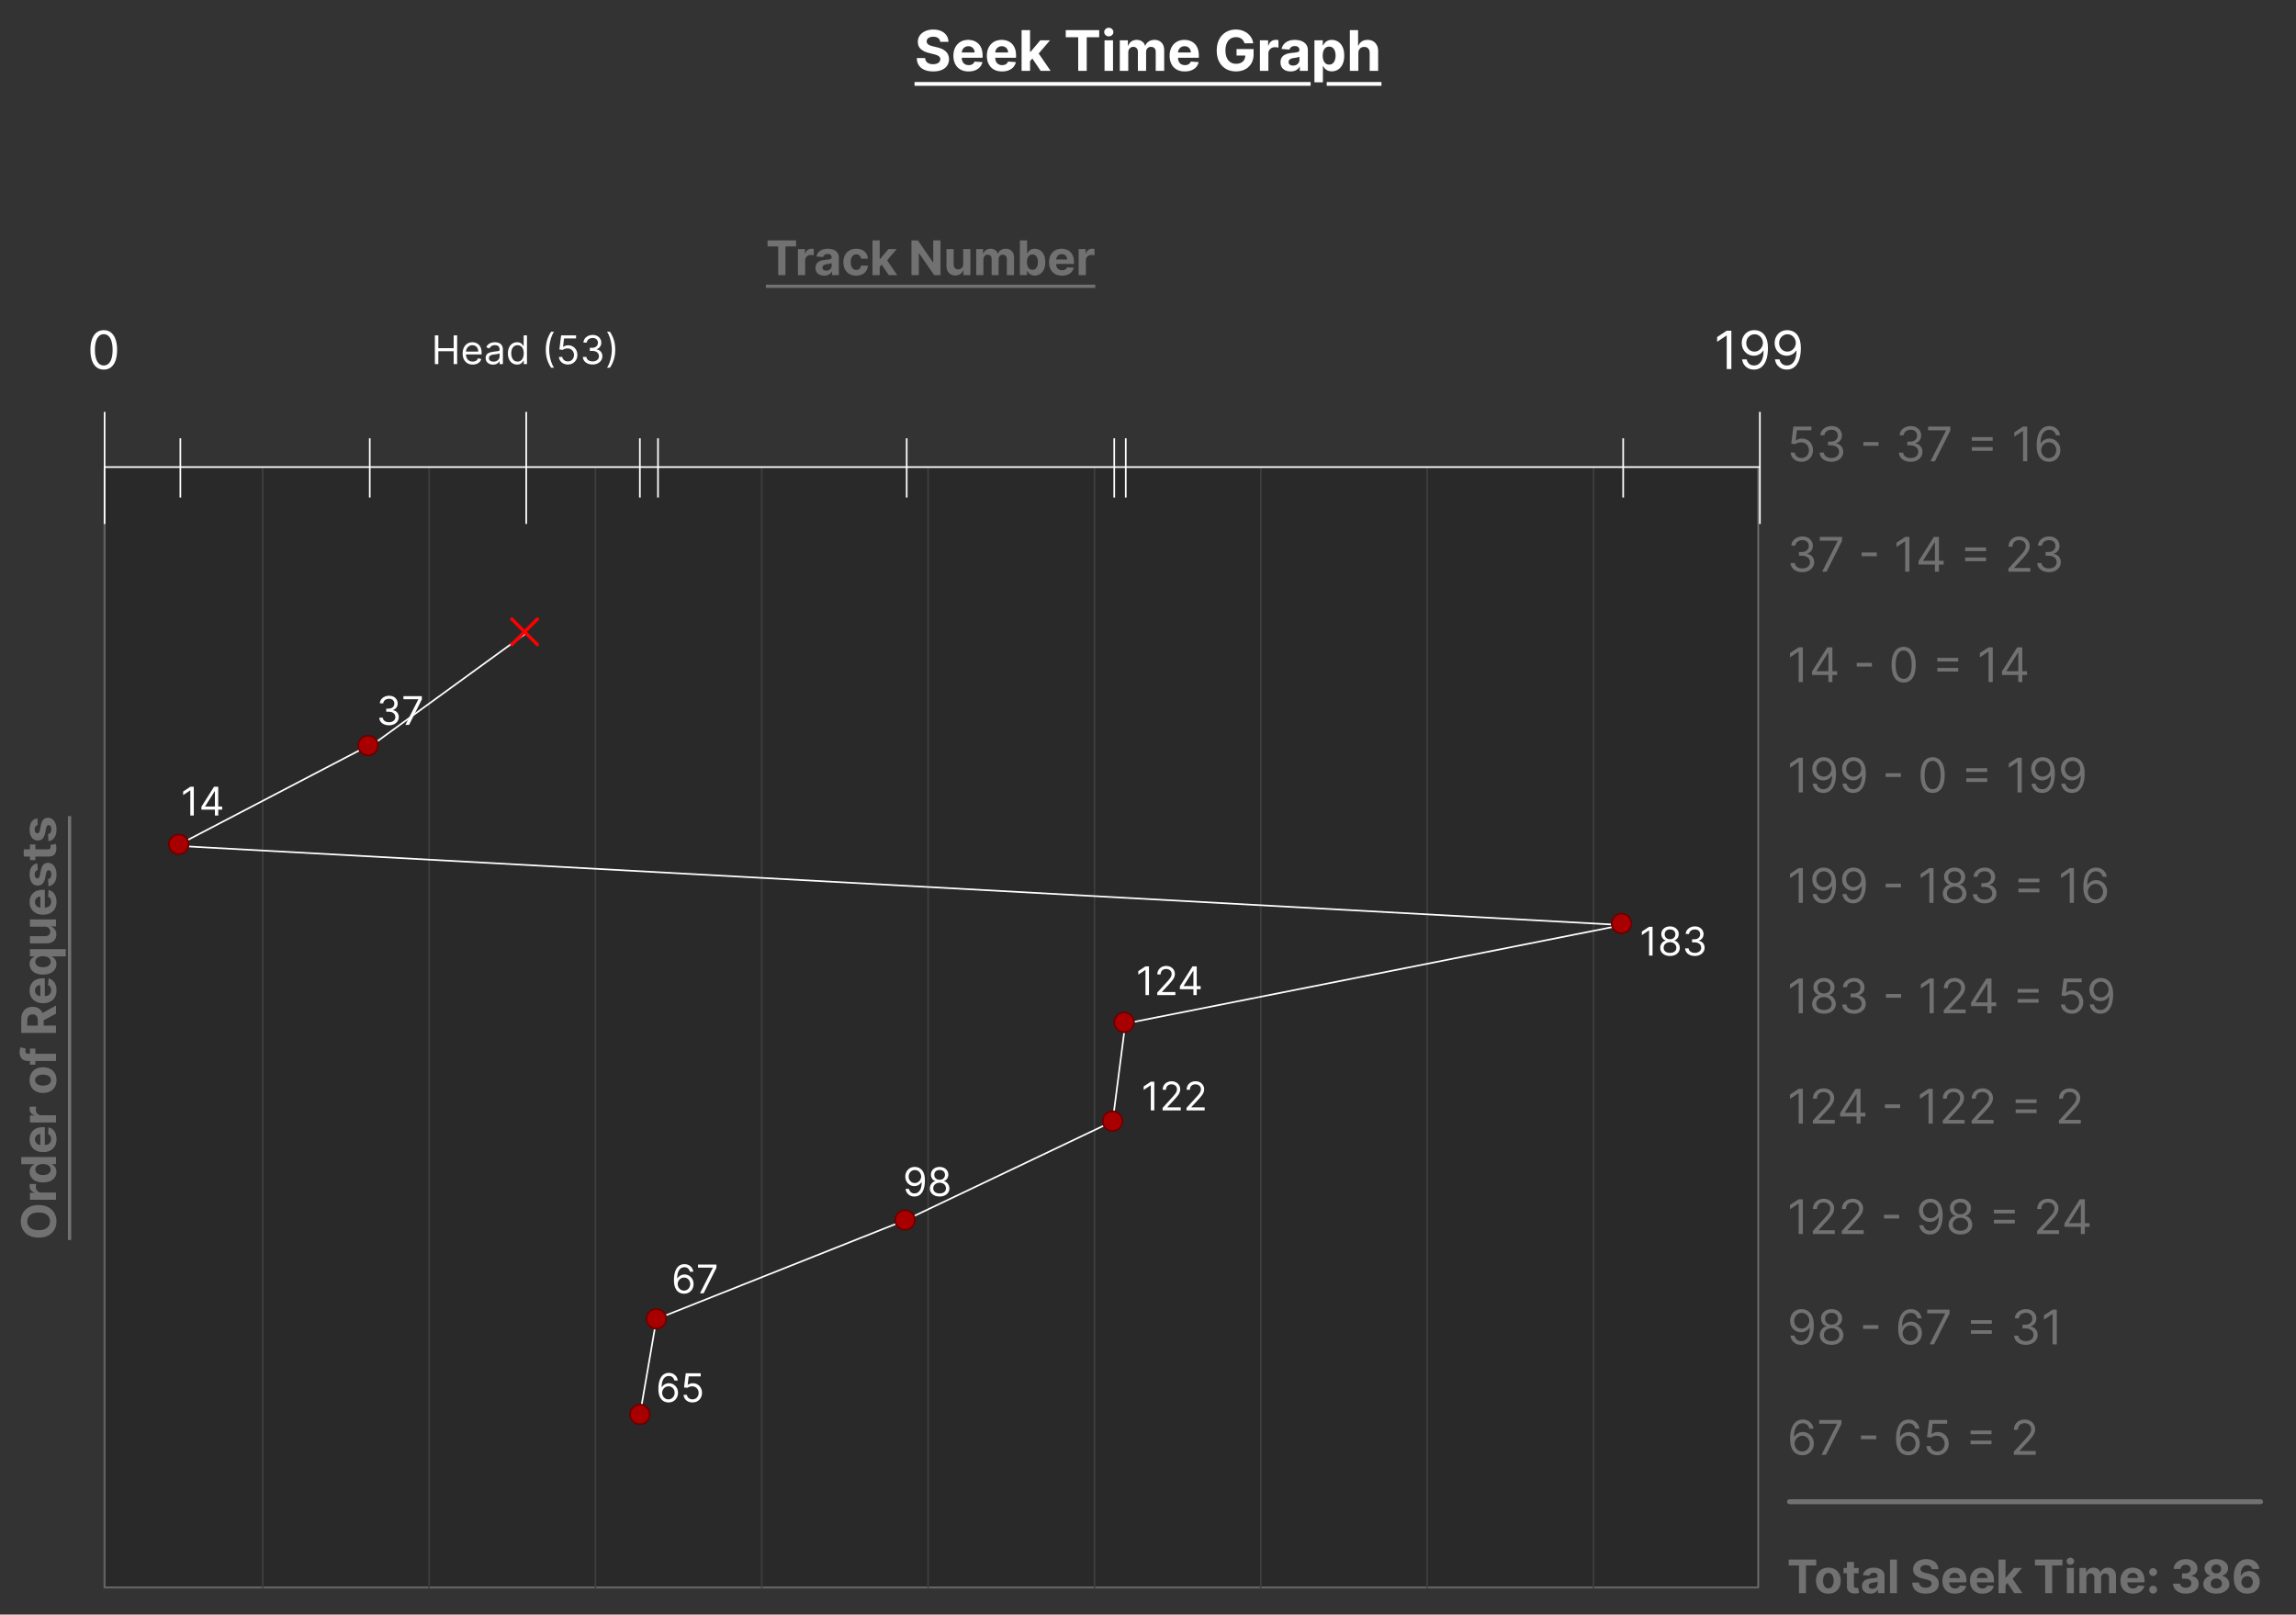 <svg xmlns="http://www.w3.org/2000/svg" width="1394" height="980" fill="none" viewBox="0 0 1394 980"><rect x="0" y="0" width="1394" height="980" fill="#333333" stroke="none"/><path fill="#fff" d="M570.836 25.384q-.145-1.46-1.244-2.27-1.098-.809-2.982-.809-1.28 0-2.161.363-.882.35-1.353.978a2.35 2.35 0 0 0-.458 1.424q-.025.665.277 1.16.314.494.857.857.544.35 1.256.615.712.254 1.521.435l2.222.531q1.618.363 2.97.966a9 9 0 0 1 2.343 1.485 6.2 6.2 0 0 1 1.533 2.077q.555 1.195.567 2.74-.012 2.27-1.159 3.937-1.134 1.654-3.284 2.572-2.137.905-5.155.905-2.995 0-5.216-.918-2.21-.917-3.453-2.716-1.232-1.811-1.292-4.48h5.059q.084 1.245.712 2.077.64.822 1.702 1.244 1.075.41 2.427.41 1.328 0 2.306-.386.99-.387 1.534-1.075.543-.688.543-1.581 0-.834-.495-1.4-.483-.569-1.425-.967-.929-.398-2.282-.724l-2.692-.676q-3.128-.76-4.938-2.379-1.812-1.617-1.799-4.358-.012-2.247 1.195-3.925 1.22-1.678 3.344-2.62 2.126-.94 4.83-.941 2.753 0 4.805.941 2.065.942 3.212 2.62 1.147 1.68 1.183 3.888zm17.22 17.978q-2.862 0-4.926-1.159-2.053-1.17-3.163-3.308-1.111-2.15-1.111-5.083 0-2.862 1.111-5.023t3.127-3.369q2.028-1.207 4.757-1.207 1.834 0 3.417.592a7.6 7.6 0 0 1 2.777 1.75q1.195 1.171 1.859 2.946.664 1.763.664 4.13v1.412h-15.66v-3.187h10.818q0-1.11-.482-1.968a3.46 3.46 0 0 0-1.341-1.34q-.845-.495-1.968-.495-1.17 0-2.076.543a3.8 3.8 0 0 0-1.401 1.437 4.06 4.06 0 0 0-.519 1.992v3.03q0 1.376.507 2.379a3.7 3.7 0 0 0 1.461 1.545q.942.544 2.234.544.856 0 1.569-.242.713-.24 1.22-.724.507-.483.772-1.183l4.757.313a6.5 6.5 0 0 1-1.485 2.995q-1.11 1.267-2.873 1.98-1.751.7-4.045.7m20.32 0q-2.86 0-4.926-1.159-2.053-1.17-3.163-3.308-1.111-2.15-1.111-5.083 0-2.862 1.111-5.023t3.127-3.369q2.028-1.207 4.757-1.207 1.836 0 3.417.592a7.6 7.6 0 0 1 2.777 1.75q1.196 1.171 1.859 2.946.664 1.763.664 4.13v1.412h-15.659v-3.187h10.818q0-1.11-.483-1.968a3.46 3.46 0 0 0-1.34-1.34q-.846-.495-1.968-.495-1.171 0-2.077.543a3.8 3.8 0 0 0-1.401 1.437 4.06 4.06 0 0 0-.519 1.992v3.03q0 1.376.507 2.379a3.7 3.7 0 0 0 1.461 1.545q.942.544 2.234.544.857 0 1.569-.242.713-.24 1.22-.724a3.15 3.15 0 0 0 .773-1.183l4.757.313a6.5 6.5 0 0 1-1.485 2.995q-1.111 1.267-2.874 1.98-1.75.7-4.045.7m16.529-5.699.013-6.17h.748l5.94-7.038h5.905l-7.981 9.32h-1.22zM620.245 43V18.273h5.143V43zm11.591 0-5.458-8.077 3.429-3.635L637.861 43zm15.222-20.417v-4.31h20.308v4.31h-7.57V43h-5.168V22.583zM670.614 43V24.455h5.144V43zm2.584-20.936q-1.148 0-1.968-.76-.809-.774-.809-1.848 0-1.062.809-1.823a2.77 2.77 0 0 1 1.968-.773q1.147 0 1.956.773.82.76.821 1.823 0 1.074-.821 1.847-.809.76-1.956.76M679.878 43V24.455h4.902v3.272h.217q.579-1.63 1.932-2.572t3.236-.942q1.907 0 3.248.954 1.34.942 1.786 2.56h.194q.567-1.594 2.052-2.548 1.497-.966 3.538-.966 2.595 0 4.214 1.654 1.63 1.642 1.63 4.66V43h-5.132V31.542q0-1.545-.821-2.318-.82-.773-2.052-.773-1.401 0-2.186.893-.785.882-.785 2.33V43h-4.986V31.433q0-1.365-.785-2.173-.773-.81-2.04-.809-.858 0-1.546.435-.677.422-1.074 1.195-.399.76-.399 1.787V43zm39.463.362q-2.861 0-4.926-1.159-2.053-1.17-3.163-3.308-1.111-2.15-1.111-5.083 0-2.862 1.111-5.023t3.127-3.369q2.028-1.207 4.757-1.207 1.834 0 3.417.592a7.6 7.6 0 0 1 2.777 1.75q1.195 1.171 1.859 2.946.664 1.763.664 4.13v1.412h-15.66v-3.187h10.819q0-1.11-.483-1.968a3.46 3.46 0 0 0-1.341-1.34q-.845-.495-1.968-.495-1.17 0-2.076.543a3.8 3.8 0 0 0-1.401 1.437 4.06 4.06 0 0 0-.519 1.992v3.03q0 1.376.507 2.379a3.7 3.7 0 0 0 1.461 1.545q.942.544 2.234.544.857 0 1.569-.242.713-.24 1.22-.724.507-.483.772-1.183l4.758.313a6.5 6.5 0 0 1-1.485 2.995q-1.111 1.267-2.874 1.98-1.75.7-4.045.7m36.231-17.096a5.4 5.4 0 0 0-.713-1.558 4.4 4.4 0 0 0-1.122-1.159 4.8 4.8 0 0 0-1.498-.736 6.3 6.3 0 0 0-1.847-.254q-1.896 0-3.332.942-1.425.942-2.222 2.74-.797 1.788-.797 4.371 0 2.585.785 4.395.785 1.812 2.222 2.765 1.437.942 3.392.942 1.776 0 3.031-.628 1.268-.64 1.932-1.8.676-1.158.676-2.74l1.062.157h-6.375v-3.936h10.348v3.115q0 3.26-1.377 5.602a9.4 9.4 0 0 1-3.791 3.598q-2.415 1.256-5.53 1.256-3.477 0-6.109-1.533-2.632-1.546-4.105-4.383-1.461-2.85-1.461-6.761 0-3.008.869-5.361.882-2.367 2.463-4.009a10.65 10.65 0 0 1 3.683-2.5q2.1-.855 4.552-.856 2.1 0 3.912.615 1.81.604 3.211 1.715a9.3 9.3 0 0 1 2.306 2.644 9 9 0 0 1 1.147 3.357zM764.944 43V24.455h4.987v3.235h.193q.507-1.725 1.702-2.608 1.196-.893 2.753-.893.387 0 .833.048.447.049.785.133v4.564a7 7 0 0 0-1.002-.193 9 9 0 0 0-1.171-.085q-1.135 0-2.029.495a3.65 3.65 0 0 0-1.4 1.353q-.507.87-.507 2.004V43zm18.669.35q-1.774 0-3.163-.616a5.1 5.1 0 0 1-2.197-1.847q-.798-1.23-.797-3.067 0-1.545.567-2.596.568-1.05 1.546-1.69a7.5 7.5 0 0 1 2.221-.966q1.256-.325 2.632-.459a67 67 0 0 0 2.608-.314q.99-.156 1.437-.458t.447-.894v-.072q0-1.148-.725-1.775-.712-.628-2.028-.628-1.389 0-2.21.616-.82.604-1.086 1.521l-4.757-.386q.362-1.69 1.424-2.922 1.063-1.244 2.741-1.908 1.69-.675 3.912-.676 1.545 0 2.958.362 1.425.363 2.524 1.123a5.45 5.45 0 0 1 1.75 1.956q.64 1.184.64 2.837V43h-4.878v-2.572h-.144a5.2 5.2 0 0 1-1.196 1.534 5.5 5.5 0 0 1-1.799 1.026q-1.05.362-2.427.362m1.473-3.55q1.135 0 2.005-.446a3.55 3.55 0 0 0 1.364-1.232q.495-.773.495-1.75v-1.969a2.8 2.8 0 0 1-.664.29q-.411.12-.93.23a47 47 0 0 1-1.038.18l-.942.133a6.4 6.4 0 0 0-1.582.423q-.675.29-1.05.785-.374.483-.374 1.207 0 1.05.76 1.606.774.543 1.956.543m12.962 10.155v-25.5h5.071v3.115h.229q.338-.75.978-1.522.652-.785 1.69-1.304 1.051-.53 2.608-.53 2.029 0 3.743 1.062 1.715 1.05 2.741 3.175 1.026 2.113 1.026 5.3 0 3.105-1.002 5.24-.99 2.126-2.704 3.224-1.702 1.087-3.816 1.087-1.497 0-2.547-.495-1.039-.495-1.703-1.244a6.4 6.4 0 0 1-1.014-1.533h-.157v9.925zm5.034-16.228q0 1.654.459 2.886.46 1.23 1.328 1.92.87.676 2.113.676 1.256 0 2.125-.688.87-.7 1.316-1.932.459-1.244.459-2.862 0-1.605-.447-2.825-.446-1.22-1.316-1.908-.868-.688-2.137-.688-1.255 0-2.125.664-.857.664-1.316 1.884t-.459 2.873m21.625-1.449V43h-5.144V18.273h4.999v9.454h.217q.628-1.642 2.029-2.572 1.4-.942 3.513-.942 1.932 0 3.369.845 1.449.834 2.245 2.403.81 1.558.797 3.73V43h-5.143V32.11q.012-1.715-.869-2.669-.87-.954-2.439-.954-1.05 0-1.86.447-.797.447-1.255 1.304-.447.845-.459 2.04M555.272 49.761h240.457v2.319H555.272zm250.234 0h33.231v2.319h-33.231z"/><mask id="a" fill="#fff"><path d="M63 284h1005v680H63z"/></mask><path fill="#292929" d="M63 284h1005v680H63z"/><path fill="#717171" d="M1068 964v1h1v-1zM63 964h-1v1h1zm1005-680h-1v680h2V284zm0 680v-1H63v2h1005zM63 964h1V284h-2v680z" mask="url(#a)"/><path stroke="#3e3e3e" d="M159.5 284v680M260.5 284v680M361.5 284v680M462.5 284v680M563.5 284v680M664.5 284v680M765.5 284v680M866.5 284v680M967.5 284v680"/><path fill="#fff" d="M63 224.318q-2.568 0-4.375-1.398-1.807-1.409-2.761-4.079-.955-2.682-.955-6.477 0-3.773.955-6.444.966-2.681 2.772-4.09 1.818-1.42 4.364-1.421 2.546 0 4.352 1.421 1.819 1.409 2.773 4.09.966 2.67.966 6.444 0 3.795-.955 6.477-.954 2.67-2.761 4.079-1.806 1.398-4.375 1.398m0-2.5q2.546 0 3.954-2.454 1.41-2.455 1.41-7 0-3.023-.648-5.148-.636-2.125-1.841-3.239-1.194-1.113-2.875-1.113-2.523 0-3.943 2.488-1.42 2.478-1.42 7.012 0 3.022.636 5.136.636 2.113 1.83 3.216 1.203 1.102 2.897 1.102M264.02 221v-17.455h2.114v7.773h9.306v-7.773h2.114V221h-2.114v-7.807h-9.306V221zm22.981.273q-1.892 0-3.264-.835-1.364-.844-2.105-2.353-.733-1.517-.733-3.528t.733-3.546q.741-1.542 2.063-2.403 1.329-.87 3.102-.869 1.023 0 2.02.341.998.34 1.815 1.108.819.758 1.304 2.011.486 1.252.486 3.085v.852h-10.091v-1.738h8.045q0-1.108-.443-1.978a3.35 3.35 0 0 0-1.244-1.372q-.801-.503-1.892-.503-1.201 0-2.08.597a3.93 3.93 0 0 0-1.338 1.534 4.5 4.5 0 0 0-.468 2.029v1.159q0 1.482.511 2.514.52 1.023 1.44 1.56.921.528 2.139.528.793 0 1.432-.222.648-.23 1.117-.682.469-.46.724-1.142l1.943.546a4.3 4.3 0 0 1-1.031 1.739 5 5 0 0 1-1.79 1.159q-1.065.408-2.395.409m12.333.034q-1.245 0-2.259-.469a3.9 3.9 0 0 1-1.611-1.372q-.596-.904-.596-2.182 0-1.125.443-1.824.443-.707 1.185-1.108a6.2 6.2 0 0 1 1.636-.596 20 20 0 0 1 1.815-.324 83 83 0 0 1 1.935-.23q.75-.085 1.091-.282.35-.196.349-.681v-.069q0-1.26-.69-1.96-.681-.699-2.071-.699-1.44 0-2.258.631-.818.63-1.151 1.347l-1.909-.682q.511-1.194 1.364-1.858a5.1 5.1 0 0 1 1.875-.938 7.8 7.8 0 0 1 2.011-.272 8 8 0 0 1 1.449.153 4.7 4.7 0 0 1 1.594.605q.776.46 1.286 1.389.512.93.512 2.489V221h-2.012v-1.773h-.102q-.204.426-.682.912-.477.486-1.27.827-.792.34-1.934.341m.307-1.807q1.193 0 2.011-.469.827-.469 1.244-1.21a3.1 3.1 0 0 0 .426-1.56v-1.841q-.127.154-.562.282a10 10 0 0 1-.989.213q-.554.085-1.082.153-.52.06-.844.102a7.7 7.7 0 0 0-1.466.333q-.673.222-1.091.673-.409.444-.409 1.21 0 1.049.776 1.586.784.528 1.986.528m14.307 1.773q-1.636 0-2.889-.827-1.253-.835-1.96-2.352-.708-1.526-.708-3.605 0-2.063.708-3.58.707-1.517 1.968-2.344 1.262-.826 2.915-.826 1.28 0 2.02.426.75.417 1.142.954.401.529.622.87h.171v-6.444h2.011V221h-1.943v-2.011h-.239q-.221.357-.63.903-.41.537-1.168.963-.759.418-2.02.418m.273-1.807q1.21 0 2.045-.631.835-.639 1.27-1.764.435-1.134.435-2.616 0-1.467-.426-2.566-.426-1.107-1.262-1.721-.835-.623-2.062-.623-1.279 0-2.131.657-.844.648-1.27 1.764-.417 1.108-.417 2.489 0 1.397.426 2.539.435 1.134 1.278 1.807.852.665 2.114.665m17.156-7.193q0-3.222.835-5.924a18.5 18.5 0 0 1 2.404-4.985h1.772q-.613.843-1.15 2.079a20 20 0 0 0-.929 2.702 26 26 0 0 0-.631 3.034 22 22 0 0 0-.221 3.094q0 2.028.392 4.116a23.6 23.6 0 0 0 1.057 3.878q.665 1.79 1.482 2.915h-1.772a18.5 18.5 0 0 1-2.404-4.977q-.834-2.711-.835-5.932m13.4 8.966q-1.5 0-2.702-.597a5 5 0 0 1-1.926-1.636 4.46 4.46 0 0 1-.792-2.37h2.045q.12 1.185 1.074 1.961.963.767 2.301.767 1.074 0 1.909-.503a3.55 3.55 0 0 0 1.321-1.381q.486-.886.486-2.003 0-1.141-.503-2.037a3.7 3.7 0 0 0-1.364-1.423q-.869-.52-1.985-.528a5.4 5.4 0 0 0-1.645.247q-.845.247-1.389.639l-1.978-.239 1.057-8.591h9.068v1.875h-7.295l-.614 5.148h.102q.537-.426 1.347-.707a5.1 5.1 0 0 1 1.688-.281q1.602 0 2.855.767a5.35 5.35 0 0 1 1.977 2.079q.724 1.321.724 3.017 0 1.67-.75 2.983a5.5 5.5 0 0 1-2.045 2.063q-1.304.75-2.966.75m15.045 0q-1.687 0-3.009-.58-1.312-.579-2.088-1.611-.767-1.04-.835-2.412h2.148q.067.845.579 1.458.512.605 1.338.937a4.9 4.9 0 0 0 1.833.333q1.125 0 1.994-.392.87-.392 1.364-1.091t.494-1.62q0-.963-.477-1.696-.478-.74-1.398-1.159-.921-.417-2.25-.417h-1.398v-1.875h1.398q1.04 0 1.824-.375a2.94 2.94 0 0 0 1.236-1.057q.451-.683.451-1.602 0-.887-.392-1.543a2.7 2.7 0 0 0-1.108-1.023q-.707-.366-1.67-.366-.903 0-1.705.332-.792.324-1.295.946-.502.614-.546 1.483h-2.045q.051-1.373.827-2.403.776-1.04 2.028-1.62 1.261-.579 2.77-.579 1.62 0 2.778.656 1.16.648 1.782 1.713a4.5 4.5 0 0 1 .622 2.301q0 1.475-.776 2.514-.767 1.04-2.088 1.441v.136q1.653.273 2.582 1.406.93 1.125.929 2.787 0 1.423-.775 2.557-.766 1.125-2.097 1.773t-3.025.648m13.713-8.966q0 3.221-.844 5.932a18.3 18.3 0 0 1-2.395 4.977h-1.773q.615-.844 1.142-2.08.537-1.227.938-2.693a25 25 0 0 0 .622-3.043q.23-1.576.23-3.093 0-2.03-.392-4.117a23.6 23.6 0 0 0-1.057-3.878q-.664-1.79-1.483-2.914h1.773a18.3 18.3 0 0 1 2.395 4.985q.844 2.702.844 5.924M1051.18 200.727V224h-2.81v-20.318h-.14l-5.68 3.773v-2.864l5.82-3.864zm14.11-.318c.95.008 1.91.189 2.86.546q1.44.534 2.61 1.772c.79.818 1.42 1.936 1.9 3.353q.72 2.125.72 5.329c0 2.068-.2 3.905-.59 5.511q-.585 2.398-1.68 4.046c-.73 1.098-1.62 1.932-2.66 2.5s-2.22.852-3.53.852c-1.3 0-2.46-.257-3.49-.773a6.95 6.95 0 0 1-2.5-2.17q-.96-1.397-1.23-3.239h2.77c.25 1.069.74 1.951 1.49 2.648.75.689 1.74 1.034 2.96 1.034 1.8 0 3.22-.784 4.25-2.352 1.05-1.568 1.57-3.784 1.57-6.648h-.18a7.1 7.1 0 0 1-1.51 1.648c-.59.462-1.23.818-1.94 1.068-.72.25-1.47.375-2.28.375a7.1 7.1 0 0 1-3.67-.989 7.6 7.6 0 0 1-2.66-2.738q-.99-1.75-.99-4 0-2.136.96-3.909a7.33 7.33 0 0 1 2.7-2.841c1.17-.705 2.54-1.046 4.12-1.023m0 2.5q-1.44 0-2.58.716a5.17 5.17 0 0 0-1.81 1.909q-.66 1.194-.66 2.648c0 .97.21 1.852.64 2.648a5.1 5.1 0 0 0 1.76 1.886c.75.462 1.6.693 2.56.693q1.08 0 2.01-.42a5.2 5.2 0 0 0 1.62-1.171c.47-.5.84-1.064 1.1-1.693.27-.636.4-1.299.4-1.989q0-1.363-.66-2.556a5.24 5.24 0 0 0-1.79-1.932c-.76-.493-1.62-.739-2.59-.739m19.97-2.5c.95.008 1.9.189 2.86.546.95.356 1.83.947 2.61 1.772.79.818 1.42 1.936 1.9 3.353q.72 2.125.72 5.329c0 2.068-.2 3.905-.59 5.511-.39 1.599-.95 2.947-1.69 4.046-.72 1.098-1.61 1.932-2.66 2.5-1.03.568-2.21.852-3.52.852-1.3 0-2.46-.257-3.49-.773a6.9 6.9 0 0 1-2.5-2.17c-.64-.932-1.05-2.011-1.24-3.239h2.78c.25 1.069.74 1.951 1.49 2.648.75.689 1.73 1.034 2.96 1.034 1.8 0 3.21-.784 4.25-2.352 1.05-1.568 1.57-3.784 1.57-6.648h-.18a7.3 7.3 0 0 1-1.51 1.648 6.7 6.7 0 0 1-1.95 1.068 6.8 6.8 0 0 1-2.27.375c-1.33 0-2.56-.329-3.67-.989-1.11-.666-1.99-1.579-2.66-2.738q-.99-1.75-.99-4 0-2.136.96-3.909a7.33 7.33 0 0 1 2.7-2.841c1.17-.705 2.54-1.046 4.12-1.023m0 2.5q-1.44 0-2.58.716a5.17 5.17 0 0 0-1.81 1.909q-.66 1.194-.66 2.648c0 .97.21 1.852.64 2.648a5.1 5.1 0 0 0 1.76 1.886q1.125.693 2.55.693c.72 0 1.39-.14 2.02-.42a5.2 5.2 0 0 0 1.62-1.171c.47-.5.84-1.064 1.1-1.693.27-.636.4-1.299.4-1.989q0-1.363-.66-2.556a5.24 5.24 0 0 0-1.79-1.932c-.76-.493-1.62-.739-2.59-.739"/><path stroke="#fff" d="M63 283.5h1005M63.5 250v68M109.5 266v36M224.5 266v36M388.5 266v36M399.5 266v36M319.5 250v68M550.5 266v36M676.5 266v36M319.294 384.405l-95 69M108.769 512.557l115-60M984.973 561.499l-876-48M388.507 858.915l10-58M398.815 800.535l151-60M549.785 740.549l126-60M675.504 680.936l7-54M985.097 561.49l-303 60M683.5 266v36M985.5 266v36M1068.5 250v68"/><path fill="#717171" d="M466.017 149.586v-3.677h17.321v3.677h-6.457V167h-4.407v-17.414zM484.466 167v-15.818h4.253v2.76h.165q.432-1.473 1.452-2.225 1.02-.762 2.348-.762.33 0 .711.041.381.042.669.114v3.892a6 6 0 0 0-.855-.164 8 8 0 0 0-.999-.072q-.968 0-1.73.422a3.1 3.1 0 0 0-1.194 1.153q-.433.742-.433 1.71V167zm15.924.299q-1.514 0-2.698-.526a4.34 4.34 0 0 1-1.875-1.575q-.68-1.05-.679-2.616 0-1.318.484-2.214a3.9 3.9 0 0 1 1.318-1.442 6.4 6.4 0 0 1 1.895-.824 14.4 14.4 0 0 1 2.245-.391 55 55 0 0 0 2.224-.268q.845-.134 1.226-.391.381-.258.381-.762v-.062q0-.978-.618-1.514-.608-.535-1.73-.535-1.185 0-1.885.525a2.4 2.4 0 0 0-.927 1.297l-4.057-.329q.309-1.442 1.215-2.492.906-1.061 2.338-1.627 1.441-.577 3.336-.577 1.319 0 2.523.309a6.6 6.6 0 0 1 2.153.958 4.65 4.65 0 0 1 1.493 1.668q.546 1.009.546 2.42V167h-4.161v-2.194h-.123a4.4 4.4 0 0 1-1.02 1.308 4.7 4.7 0 0 1-1.534.876q-.897.309-2.07.309m1.256-3.028q.968 0 1.71-.381a3 3 0 0 0 1.163-1.051q.423-.659.423-1.493v-1.678a2.4 2.4 0 0 1-.567.247q-.35.103-.793.195-.442.083-.885.155l-.804.113a5.4 5.4 0 0 0-1.349.361q-.576.247-.896.669-.32.412-.319 1.03 0 .896.649 1.37.659.463 1.668.463m18.202 3.038q-2.43 0-4.181-1.03a6.96 6.96 0 0 1-2.677-2.883q-.927-1.844-.927-4.243 0-2.431.937-4.264a6.97 6.97 0 0 1 2.688-2.873q1.74-1.04 4.14-1.04 2.07 0 3.625.752t2.461 2.111.999 3.192h-4.14q-.175-1.183-.927-1.905-.741-.73-1.946-.731-1.02 0-1.782.556-.751.546-1.174 1.596t-.422 2.544q0 1.513.412 2.574.422 1.062 1.184 1.617.762.556 1.782.556.752 0 1.349-.309a2.6 2.6 0 0 0 .999-.895q.402-.598.525-1.432h4.14q-.103 1.813-.989 3.193-.875 1.37-2.42 2.142t-3.656.772m13.849-4.861.01-5.262h.639l5.067-6.004h5.035l-6.807 7.95h-1.04zM529.722 167v-21.091h4.387V167zm9.886 0-4.655-6.89 2.925-3.099 6.869 9.989zm31.428-21.091V167h-3.851l-9.176-13.275h-.155V167h-4.459v-21.091h3.913l9.104 13.264h.186v-13.264zm13.746 14.356v-9.083h4.387V167h-4.212v-2.873h-.165a4.67 4.67 0 0 1-1.782 2.235q-1.235.844-3.017.844-1.586 0-2.791-.721t-1.884-2.049q-.67-1.33-.68-3.182v-10.072h4.387v9.289q.01 1.401.752 2.214.741.813 1.987.814.793 0 1.483-.361.69-.37 1.113-1.091.432-.721.422-1.782m7.896 6.735v-15.818h4.181v2.791h.185q.495-1.39 1.648-2.194 1.154-.803 2.76-.803 1.627 0 2.77.813 1.143.804 1.524 2.184h.165q.485-1.36 1.751-2.173 1.277-.825 3.017-.824 2.215 0 3.594 1.411 1.39 1.4 1.391 3.975V167h-4.377v-9.773q0-1.319-.7-1.977-.7-.66-1.751-.659-1.195 0-1.864.762-.669.751-.669 1.987V167h-4.254v-9.866q0-1.163-.669-1.853-.66-.69-1.74-.69a2.4 2.4 0 0 0-1.319.37q-.577.36-.916 1.02-.34.648-.34 1.524V167zm26.534 0v-21.091h4.387v7.93h.133q.29-.638.835-1.298.555-.67 1.441-1.112.896-.453 2.225-.453 1.73 0 3.192.906 1.462.895 2.338 2.709.875 1.802.875 4.521 0 2.646-.854 4.469-.845 1.812-2.307 2.75-1.452.927-3.254.926-1.278 0-2.173-.422-.887-.422-1.452-1.06a5.4 5.4 0 0 1-.866-1.308h-.195V167zm4.294-7.909q0 1.41.391 2.461.392 1.05 1.133 1.638.741.576 1.802.576 1.07 0 1.813-.587.741-.597 1.122-1.647.392-1.061.392-2.441 0-1.37-.381-2.41t-1.123-1.627q-.741-.587-1.823-.587-1.071 0-1.812.566-.732.566-1.123 1.607t-.391 2.451m21.268 8.218q-2.44 0-4.201-.989a6.77 6.77 0 0 1-2.698-2.821q-.948-1.834-.948-4.336 0-2.44.948-4.284.947-1.844 2.667-2.873 1.73-1.03 4.057-1.03 1.565 0 2.915.504 1.36.495 2.368 1.494 1.02.998 1.586 2.513.567 1.503.567 3.522v1.204h-13.357v-2.718h9.227q0-.947-.412-1.679a2.95 2.95 0 0 0-1.143-1.143q-.72-.422-1.679-.422-.998 0-1.771.463a3.25 3.25 0 0 0-1.194 1.226 3.45 3.45 0 0 0-.443 1.699v2.585q0 1.174.432 2.028.443.855 1.246 1.319.804.463 1.906.463.73 0 1.338-.206a2.8 2.8 0 0 0 1.04-.618q.433-.412.66-1.009l4.057.268a5.54 5.54 0 0 1-1.267 2.554q-.946 1.081-2.451 1.689-1.492.597-3.45.597m10.124-.309v-15.818h4.253v2.76h.165q.432-1.473 1.452-2.225 1.019-.762 2.348-.762.329 0 .71.041.38.042.67.114v3.892a6 6 0 0 0-.855-.164 8 8 0 0 0-.999-.072q-.968 0-1.73.422a3.1 3.1 0 0 0-1.195 1.153q-.432.742-.432 1.71V167zM464.987 172.767H665v1.977H464.987zM1093.77 280.288c-1.2 0-2.29-.24-3.26-.721a6.1 6.1 0 0 1-2.33-1.977q-.87-1.256-.96-2.863h2.48q.135 1.432 1.29 2.369c.78.618 1.71.927 2.78.927q1.305 0 2.31-.608a4.34 4.34 0 0 0 1.6-1.668c.39-.714.58-1.521.58-2.42q0-1.38-.6-2.462a4.5 4.5 0 0 0-1.65-1.719q-1.05-.628-2.4-.639a6.6 6.6 0 0 0-1.99.299q-1.02.298-1.68.772l-2.39-.288 1.28-10.381h10.96v2.266h-8.82l-.74 6.22h.13q.645-.514 1.62-.855t2.04-.34q1.935 0 3.45.927c1.02.611 1.81 1.449 2.39 2.513s.88 2.279.88 3.646c0 1.345-.31 2.547-.91 3.604a6.65 6.65 0 0 1-2.47 2.492c-1.05.604-2.25.906-3.59.906m18.18 0q-2.04 0-3.63-.7c-1.06-.467-1.9-1.116-2.53-1.946-.61-.838-.95-1.809-1-2.915h2.59c.06.68.29 1.267.7 1.761q.615.732 1.62 1.133c.66.268 1.4.402 2.21.402.91 0 1.71-.158 2.41-.474q1.05-.474 1.65-1.318t.6-1.957c0-.776-.2-1.459-.58-2.049-.38-.598-.95-1.064-1.69-1.401s-1.65-.504-2.72-.504h-1.69v-2.266h1.69c.84 0 1.57-.151 2.21-.453a3.6 3.6 0 0 0 1.49-1.277c.36-.549.55-1.195.55-1.936q0-1.071-.48-1.864a3.2 3.2 0 0 0-1.34-1.236c-.57-.295-1.24-.443-2.02-.443-.72 0-1.41.134-2.06.402-.63.261-1.16.642-1.56 1.143q-.615.741-.66 1.792h-2.47c.04-1.106.37-2.074 1-2.904.62-.838 1.44-1.49 2.45-1.957s2.13-.7 3.35-.7c1.3 0 2.42.264 3.35.793.94.521 1.65 1.211 2.16 2.07q.75 1.287.75 2.78c0 1.188-.32 2.201-.94 3.038q-.93 1.257-2.52 1.741v.164q1.995.33 3.12 1.7c.75.906 1.12 2.028 1.12 3.367 0 1.147-.31 2.177-.94 3.09-.62.906-1.46 1.62-2.53 2.142q-1.605.782-3.66.782m28.6-11.966v2.265h-9.23v-2.265zm19.52 11.966c-1.36 0-2.57-.233-3.64-.7q-1.575-.7-2.52-1.946c-.62-.838-.95-1.809-1.01-2.915h2.6c.05.68.29 1.267.7 1.761.41.488.95.865 1.61 1.133q1.005.402 2.22.402c.9 0 1.71-.158 2.41-.474q1.05-.474 1.65-1.318c.39-.563.59-1.215.59-1.957q0-1.164-.57-2.049c-.39-.598-.95-1.064-1.69-1.401s-1.65-.504-2.72-.504h-1.69v-2.266h1.69c.84 0 1.57-.151 2.2-.453q.96-.453 1.5-1.277t.54-1.936c0-.714-.16-1.336-.47-1.864a3.25 3.25 0 0 0-1.34-1.236c-.57-.295-1.24-.443-2.02-.443-.73 0-1.41.134-2.06.402q-.96.392-1.56 1.143-.615.741-.66 1.792h-2.48c.05-1.106.38-2.074 1-2.904.63-.838 1.45-1.49 2.45-1.957 1.02-.467 2.14-.7 3.35-.7q1.965 0 3.36.793c.93.521 1.65 1.211 2.15 2.07q.75 1.287.75 2.78 0 1.782-.93 3.038c-.62.838-1.46 1.418-2.53 1.741v.164q1.995.33 3.12 1.7c.75.906 1.13 2.028 1.13 3.367 0 1.147-.32 2.177-.94 3.09-.62.906-1.46 1.62-2.53 2.142-1.08.521-2.29.782-3.66.782m12-.288 9.43-18.661v-.164h-10.87v-2.266h13.51v2.389l-9.4 18.702zm25.09-12.482v-2.224h12.69v2.224zm0 6.097v-2.224h12.69v2.224zm33.66-14.706V280h-2.56v-18.413h-.12l-5.15 3.419v-2.595l5.27-3.502zm13.07 21.379a7.9 7.9 0 0 1-2.6-.494q-1.29-.474-2.37-1.596c-.71-.755-1.28-1.775-1.72-3.059-.43-1.291-.65-2.911-.65-4.861 0-1.867.18-3.522.53-4.963.35-1.449.86-2.668 1.52-3.656.67-.996 1.47-1.751 2.41-2.266q1.425-.772 3.21-.772 1.77 0 3.15.71a6 6 0 0 1 2.26 1.957c.59.838.96 1.802 1.14 2.894h-2.52c-.23-.948-.68-1.734-1.36-2.358q-1.005-.938-2.67-.938c-1.64 0-2.92.711-3.87 2.132q-1.395 2.132-1.41 5.983h.17c.38-.583.84-1.081 1.37-1.493a6 6 0 0 1 1.77-.968c.65-.226 1.33-.34 2.05-.34 1.21 0 2.31.302 3.32.907 1 .597 1.8 1.424 2.41 2.481q.9 1.576.9 3.615 0 1.957-.87 3.584a6.7 6.7 0 0 1-2.47 2.575c-1.05.631-2.28.94-3.7.926m0-2.265c.86 0 1.64-.217 2.32-.649a4.6 4.6 0 0 0 1.64-1.74c.41-.728.61-1.538.61-2.431 0-.872-.2-1.665-.59-2.379a4.43 4.43 0 0 0-1.59-1.72q-1.02-.638-2.31-.638c-.65 0-1.26.13-1.82.391-.57.254-1.06.604-1.49 1.051-.41.446-.74.957-.98 1.534-.25.57-.37 1.171-.37 1.802 0 .838.2 1.621.59 2.348.4.728.94 1.315 1.63 1.761.69.447 1.48.67 2.36.67M1094.31 347.288c-1.36 0-2.57-.233-3.64-.7q-1.575-.7-2.52-1.946c-.62-.838-.95-1.809-1.01-2.915h2.6c.05.68.29 1.267.7 1.761.41.488.95.865 1.61 1.133q1.005.402 2.22.402c.9 0 1.71-.158 2.41-.474q1.05-.474 1.65-1.318c.39-.563.59-1.215.59-1.957q0-1.164-.57-2.049c-.39-.598-.95-1.064-1.69-1.401s-1.65-.504-2.72-.504h-1.69v-2.266h1.69c.84 0 1.57-.151 2.2-.453q.96-.453 1.5-1.277t.54-1.936c0-.714-.16-1.336-.47-1.864a3.25 3.25 0 0 0-1.34-1.236c-.57-.295-1.24-.443-2.02-.443-.73 0-1.41.134-2.06.402q-.96.392-1.56 1.143-.615.741-.66 1.792h-2.47q.06-1.659.99-2.904.945-1.257 2.46-1.957c1.01-.467 2.13-.7 3.34-.7q1.965 0 3.36.793c.93.521 1.65 1.211 2.15 2.07q.75 1.287.75 2.78 0 1.782-.93 3.038c-.62.838-1.46 1.418-2.53 1.741v.164q2.01.33 3.12 1.7c.75.906 1.13 2.028 1.13 3.367 0 1.147-.32 2.177-.94 3.09-.62.906-1.46 1.62-2.53 2.142-1.08.521-2.29.782-3.66.782m12-.288 9.43-18.661v-.164h-10.87v-2.266h13.51v2.389l-9.4 18.702zm33.17-11.678v2.265h-9.23v-2.265zm19.8-9.413V347h-2.55v-18.413h-.13l-5.15 3.419v-2.595l5.28-3.502zm5.57 16.766v-2.101l9.27-14.665h1.53v3.254h-1.03l-7.01 11.081v.165h12.48v2.266zm9.93 4.325v-21.091h2.43V347zm18.36-12.482v-2.224h12.69v2.224zm0 6.097v-2.224h12.69v2.224zm26.24 6.385v-1.854l6.96-7.62c.82-.893 1.49-1.669 2.02-2.328.53-.666.92-1.291 1.18-1.874q.39-.886.39-1.854 0-1.111-.54-1.926a3.5 3.5 0 0 0-1.44-1.256c-.61-.295-1.3-.443-2.06-.443-.81 0-1.52.168-2.12.505-.6.329-1.06.793-1.39 1.39q-.48.896-.48 2.101h-2.44c0-1.236.29-2.321.86-3.254a5.96 5.96 0 0 1 2.33-2.184c.99-.521 2.09-.782 3.32-.782 1.24 0 2.33.261 3.29.782.95.522 1.7 1.226 2.24 2.112.55.885.82 1.87.82 2.955a6.2 6.2 0 0 1-.43 2.276q-.405 1.102-1.44 2.461c-.68.9-1.62 1.998-2.83 3.296l-4.74 5.067v.164h9.81V347zm24.69.288c-1.36 0-2.57-.233-3.64-.7q-1.59-.7-2.52-1.946c-.62-.838-.96-1.809-1.01-2.915h2.6c.05.68.28 1.267.7 1.761.41.488.95.865 1.61 1.133q1.005.402 2.22.402c.9 0 1.71-.158 2.41-.474s1.25-.755 1.64-1.318q.6-.844.6-1.957c0-.776-.19-1.459-.58-2.049q-.57-.896-1.68-1.401c-.75-.336-1.65-.504-2.72-.504h-1.69v-2.266h1.69c.83 0 1.57-.151 2.2-.453.64-.302 1.14-.728 1.49-1.277.37-.549.55-1.195.55-1.936 0-.714-.16-1.336-.47-1.864a3.3 3.3 0 0 0-1.34-1.236c-.57-.295-1.25-.443-2.02-.443-.73 0-1.42.134-2.06.402-.64.261-1.16.642-1.57 1.143q-.6.741-.66 1.792h-2.47c.04-1.106.38-2.074 1-2.904a6.3 6.3 0 0 1 2.45-1.957c1.02-.467 2.13-.7 3.35-.7q1.95 0 3.36.793c.93.521 1.65 1.211 2.15 2.07q.75 1.287.75 2.78c0 1.188-.31 2.201-.94 3.038q-.915 1.257-2.52 1.741v.164q1.995.33 3.12 1.7c.75.906 1.12 2.028 1.12 3.367q0 1.72-.93 3.09c-.62.906-1.47 1.62-2.54 2.142s-2.29.782-3.65.782M1094.6 392.909V414h-2.56v-18.413h-.12l-5.15 3.419v-2.595l5.27-3.502zm5.57 16.766v-2.101l9.27-14.665h1.52v3.254h-1.03l-7 11.081v.165h12.48v2.266zm9.93 4.325v-21.091h2.43V414zm26.43-11.678v2.265h-9.23v-2.265zm19.27 11.966q-2.325 0-3.96-1.266c-1.1-.852-1.93-2.084-2.51-3.697-.57-1.621-.86-3.577-.86-5.87 0-2.28.29-4.226.86-5.84.59-1.62 1.42-2.856 2.52-3.707 1.09-.858 2.41-1.287 3.95-1.287s2.85.429 3.95 1.287c1.09.851 1.93 2.087 2.51 3.707q.87 2.42.87 5.84c0 2.293-.29 4.249-.86 5.87-.58 1.613-1.41 2.845-2.5 3.697-1.1.844-2.42 1.266-3.97 1.266m0-2.265c1.54 0 2.73-.742 3.58-2.225.86-1.483 1.28-3.597 1.28-6.343 0-1.827-.19-3.382-.59-4.666-.38-1.283-.94-2.262-1.66-2.935q-1.08-1.009-2.61-1.009-2.28 0-3.57 2.255-1.29 2.245-1.29 6.355c0 1.826.19 3.377.58 4.654q.57 1.916 1.65 2.915c.73.666 1.61.999 2.63.999m20.43-10.505v-2.224h12.69v2.224zm0 6.097v-2.224h12.69v2.224zm33.66-14.706V414h-2.55v-18.413h-.13l-5.15 3.419v-2.595l5.28-3.502zm5.57 16.766v-2.101l9.27-14.665h1.52v3.254h-1.03l-7 11.081v.165h12.48v2.266zm9.93 4.325v-21.091h2.43V414zM1094.6 459.909V481h-2.56v-18.413h-.12l-5.15 3.419v-2.595l5.27-3.502zm12.78-.288c.86.007 1.73.171 2.59.494q1.305.484 2.37 1.607c.72.741 1.29 1.754 1.72 3.038s.65 2.893.65 4.829c0 1.875-.18 3.54-.53 4.995-.36 1.449-.86 2.671-1.53 3.666-.66.996-1.46 1.751-2.41 2.266-.94.515-2 .772-3.19.772-1.18 0-2.24-.233-3.16-.7a6.2 6.2 0 0 1-2.27-1.967c-.58-.844-.96-1.823-1.12-2.935h2.51q.345 1.452 1.35 2.4c.68.624 1.58.937 2.69.937 1.63 0 2.91-.711 3.85-2.132.95-1.421 1.42-3.429 1.42-6.025h-.16a6.6 6.6 0 0 1-1.37 1.494 6.1 6.1 0 0 1-1.76.968c-.65.226-1.34.34-2.06.34q-1.815 0-3.33-.896a6.8 6.8 0 0 1-2.41-2.482q-.9-1.587-.9-3.625 0-1.936.87-3.543a6.66 6.66 0 0 1 2.45-2.574c1.06-.639 2.3-.948 3.73-.927m0 2.265q-1.305 0-2.34.649a4.7 4.7 0 0 0-1.64 1.73c-.4.721-.59 1.521-.59 2.4q0 1.318.57 2.399c.39.714.93 1.284 1.6 1.71.68.419 1.45.628 2.32.628.65 0 1.26-.127 1.82-.381a4.8 4.8 0 0 0 1.47-1.061c.43-.453.76-.964 1-1.534q.36-.866.36-1.802 0-1.236-.6-2.318a4.74 4.74 0 0 0-1.62-1.75c-.69-.447-1.47-.67-2.35-.67m18.09-2.265c.87.007 1.73.171 2.6.494s1.65.858 2.37 1.607c.71.741 1.29 1.754 1.72 3.038s.65 2.893.65 4.829q0 2.813-.54 4.995c-.35 1.449-.86 2.671-1.52 3.666s-1.46 1.751-2.41 2.266c-.94.515-2.01.772-3.19.772-1.19 0-2.24-.233-3.17-.7a6.2 6.2 0 0 1-2.26-1.967c-.59-.844-.96-1.823-1.12-2.935h2.51q.33 1.452 1.35 2.4c.68.624 1.57.937 2.69.937 1.62 0 2.91-.711 3.85-2.132s1.42-3.429 1.42-6.025h-.17a6.3 6.3 0 0 1-1.37 1.494c-.53.419-1.11.741-1.76.968-.64.226-1.33.34-2.06.34a6.4 6.4 0 0 1-3.32-.896 6.7 6.7 0 0 1-2.41-2.482q-.9-1.587-.9-3.625 0-1.936.87-3.543a6.66 6.66 0 0 1 2.45-2.574c1.05-.639 2.3-.948 3.72-.927m0 2.265c-.86 0-1.64.217-2.33.649a4.6 4.6 0 0 0-1.64 1.73q-.6 1.082-.6 2.4c0 .879.19 1.678.58 2.399.39.714.92 1.284 1.6 1.71q1.02.628 2.31.628.975 0 1.83-.381a4.8 4.8 0 0 0 1.47-1.061c.42-.453.76-.964 1-1.534q.36-.866.36-1.802 0-1.236-.6-2.318a4.7 4.7 0 0 0-1.63-1.75c-.68-.447-1.47-.67-2.35-.67m28.65 7.436v2.265h-9.23v-2.265zm19.27 11.966c-1.55 0-2.88-.422-3.97-1.266-1.09-.852-1.92-2.084-2.5-3.697-.58-1.621-.86-3.577-.86-5.87 0-2.28.28-4.226.86-5.84.58-1.62 1.42-2.856 2.51-3.707q1.65-1.287 3.96-1.287c1.54 0 2.85.429 3.94 1.287 1.1.851 1.94 2.087 2.51 3.707.59 1.614.88 3.56.88 5.84 0 2.293-.29 4.249-.86 5.87-.58 1.613-1.42 2.845-2.51 3.697q-1.635 1.266-3.96 1.266m0-2.265c1.54 0 2.73-.742 3.58-2.225s1.28-3.597 1.28-6.343c0-1.827-.2-3.382-.59-4.666-.38-1.283-.94-2.262-1.67-2.935-.72-.672-1.59-1.009-2.6-1.009-1.53 0-2.72.752-3.58 2.255-.85 1.497-1.28 3.615-1.28 6.355q0 2.739.57 4.654c.39 1.277.94 2.249 1.66 2.915.73.666 1.6.999 2.63.999m20.43-10.505v-2.224h12.69v2.224zm0 6.097v-2.224h12.69v2.224zm33.66-14.706V481h-2.56v-18.413h-.12l-5.15 3.419v-2.595l5.27-3.502zm12.78-.288c.86.007 1.73.171 2.59.494q1.305.484 2.37 1.607c.71.741 1.29 1.754 1.72 3.038s.65 2.893.65 4.829q0 2.813-.54 4.995c-.35 1.449-.85 2.671-1.52 3.666-.66.996-1.46 1.751-2.41 2.266-.94.515-2 .772-3.19.772-1.18 0-2.24-.233-3.16-.7a6.2 6.2 0 0 1-2.27-1.967c-.58-.844-.96-1.823-1.12-2.935h2.51q.345 1.452 1.35 2.4c.68.624 1.58.937 2.69.937 1.62 0 2.91-.711 3.85-2.132.95-1.421 1.42-3.429 1.42-6.025h-.16a6.8 6.8 0 0 1-1.37 1.494q-.795.628-1.77.968a6.1 6.1 0 0 1-2.05.34q-1.815 0-3.33-.896a6.8 6.8 0 0 1-2.41-2.482q-.9-1.587-.9-3.625 0-1.936.87-3.543a6.66 6.66 0 0 1 2.45-2.574c1.06-.639 2.3-.948 3.73-.927m0 2.265q-1.305 0-2.34.649a4.7 4.7 0 0 0-1.64 1.73q-.6 1.082-.6 2.4c0 .879.2 1.678.58 2.399.39.714.92 1.284 1.6 1.71q1.02.628 2.31.628c.66 0 1.26-.127 1.83-.381a4.8 4.8 0 0 0 1.47-1.061c.43-.453.76-.964 1-1.534q.36-.866.36-1.802 0-1.236-.6-2.318a4.74 4.74 0 0 0-1.62-1.75c-.69-.447-1.47-.67-2.35-.67m18.09-2.265c.87.007 1.73.171 2.6.494q1.29.484 2.37 1.607c.71.741 1.28 1.754 1.72 3.038.43 1.283.65 2.893.65 4.829q0 2.813-.54 4.995c-.35 1.449-.86 2.671-1.52 3.666s-1.47 1.751-2.41 2.266-2.01.772-3.2.772c-1.18 0-2.23-.233-3.16-.7a6.2 6.2 0 0 1-2.26-1.967c-.59-.844-.96-1.823-1.13-2.935h2.52q.33 1.452 1.35 2.4c.68.624 1.57.937 2.68.937 1.63 0 2.92-.711 3.86-2.132s1.42-3.429 1.42-6.025h-.17a6.3 6.3 0 0 1-1.37 1.494c-.53.419-1.11.741-1.76.968-.64.226-1.33.34-2.06.34-1.21 0-2.32-.299-3.32-.896a6.7 6.7 0 0 1-2.41-2.482q-.9-1.587-.9-3.625c0-1.291.29-2.472.86-3.543a6.76 6.76 0 0 1 2.46-2.574c1.05-.639 2.3-.948 3.72-.927m0 2.265c-.86 0-1.64.217-2.33.649a4.6 4.6 0 0 0-1.64 1.73q-.6 1.082-.6 2.4c0 .879.19 1.678.58 2.399q.585 1.071 1.59 1.71c.68.419 1.46.628 2.32.628.65 0 1.26-.127 1.82-.381a4.7 4.7 0 0 0 1.48-1.061c.42-.453.76-.964 1-1.534q.36-.866.36-1.802 0-1.236-.6-2.318a4.7 4.7 0 0 0-1.63-1.75c-.68-.447-1.47-.67-2.35-.67M1094.6 526.909V548h-2.56v-18.413h-.12l-5.15 3.419v-2.595l5.27-3.502zm12.78-.288c.86.007 1.73.171 2.59.494q1.305.484 2.37 1.607c.72.741 1.29 1.754 1.72 3.038s.65 2.893.65 4.829c0 1.875-.18 3.54-.53 4.995-.36 1.449-.86 2.671-1.53 3.666-.66.996-1.46 1.751-2.41 2.266-.94.515-2 .772-3.19.772-1.18 0-2.24-.233-3.16-.7a6.2 6.2 0 0 1-2.27-1.967c-.58-.844-.96-1.823-1.12-2.935h2.51q.345 1.452 1.35 2.4c.68.624 1.58.937 2.69.937 1.63 0 2.91-.711 3.85-2.132.95-1.421 1.42-3.429 1.42-6.025h-.16a6.6 6.6 0 0 1-1.37 1.494 6.1 6.1 0 0 1-1.76.968c-.65.226-1.34.34-2.06.34q-1.815 0-3.33-.896a6.8 6.8 0 0 1-2.41-2.482q-.9-1.587-.9-3.625 0-1.937.87-3.543a6.66 6.66 0 0 1 2.45-2.574c1.06-.639 2.3-.948 3.73-.927m0 2.265q-1.305 0-2.34.649a4.7 4.7 0 0 0-1.64 1.73c-.4.721-.59 1.521-.59 2.4q0 1.318.57 2.399c.39.714.93 1.284 1.6 1.71.68.419 1.45.628 2.32.628.65 0 1.26-.127 1.82-.381a4.8 4.8 0 0 0 1.47-1.061c.43-.453.76-.964 1-1.534q.36-.866.36-1.802 0-1.236-.6-2.318a4.74 4.74 0 0 0-1.62-1.75c-.69-.447-1.47-.67-2.35-.67m18.09-2.265c.87.007 1.73.171 2.6.494s1.65.858 2.37 1.607c.71.741 1.29 1.754 1.72 3.038s.65 2.893.65 4.829q0 2.813-.54 4.995c-.35 1.449-.86 2.671-1.52 3.666s-1.46 1.751-2.41 2.266c-.94.515-2.01.772-3.19.772-1.19 0-2.24-.233-3.17-.7a6.2 6.2 0 0 1-2.26-1.967c-.59-.844-.96-1.823-1.12-2.935h2.51q.33 1.452 1.35 2.4c.68.624 1.57.937 2.69.937 1.62 0 2.91-.711 3.85-2.132s1.42-3.429 1.42-6.025h-.17a6.3 6.3 0 0 1-1.37 1.494c-.53.419-1.11.741-1.76.968-.64.226-1.33.34-2.06.34a6.4 6.4 0 0 1-3.32-.896 6.7 6.7 0 0 1-2.41-2.482q-.9-1.587-.9-3.625 0-1.937.87-3.543a6.66 6.66 0 0 1 2.45-2.574c1.05-.639 2.3-.948 3.72-.927m0 2.265c-.86 0-1.64.217-2.33.649a4.6 4.6 0 0 0-1.64 1.73q-.6 1.082-.6 2.4c0 .879.19 1.678.58 2.399.39.714.92 1.284 1.6 1.71q1.02.628 2.31.628.975 0 1.83-.381a4.8 4.8 0 0 0 1.47-1.061c.42-.453.76-.964 1-1.534q.36-.866.36-1.802 0-1.236-.6-2.318a4.7 4.7 0 0 0-1.63-1.75c-.68-.447-1.47-.67-2.35-.67m28.65 7.436v2.265h-9.23v-2.265zm19.8-9.413V548h-2.55v-18.413h-.12l-5.15 3.419v-2.595l5.27-3.502zm12.82 21.379c-1.41 0-2.66-.25-3.74-.751-1.08-.508-1.92-1.205-2.53-2.091-.6-.892-.9-1.909-.89-3.048-.01-.893.17-1.717.52-2.472.36-.762.85-1.397 1.46-1.905a4.5 4.5 0 0 1 2.1-.978v-.124a4.05 4.05 0 0 1-2.41-1.699c-.6-.879-.9-1.878-.89-2.997q-.015-1.607.81-2.873c.55-.845 1.31-1.511 2.27-1.998q1.455-.732 3.3-.731c1.23 0 2.32.243 3.28.731.96.487 1.72 1.153 2.27 1.998q.825 1.266.84 2.873c-.01 1.119-.31 2.118-.92 2.997-.59.872-1.39 1.438-2.38 1.699v.124c.77.137 1.45.463 2.06.978q.915.762 1.47 1.905c.36.755.55 1.579.55 2.472 0 1.139-.31 2.156-.92 3.048-.61.886-1.45 1.583-2.53 2.091q-1.605.751-3.72.751m0-2.265c.96 0 1.78-.155 2.48-.464.69-.309 1.23-.745 1.6-1.308.38-.563.57-1.222.58-1.977-.01-.796-.21-1.5-.62-2.111-.4-.611-.96-1.092-1.66-1.442-.69-.35-1.48-.525-2.38-.525-.89 0-1.7.175-2.41.525q-1.05.525-1.65 1.442c-.4.611-.6 1.315-.59 2.111-.01.755.17 1.414.55 1.977.37.563.91.999 1.61 1.308q1.05.464 2.49.464m0-10.01q1.14 0 2.01-.453a3.4 3.4 0 0 0 1.39-1.267c.34-.542.51-1.177.52-1.905q-.015-1.072-.51-1.864a3.23 3.23 0 0 0-1.37-1.236q-.87-.443-2.04-.443t-2.07.443c-.59.288-1.04.7-1.37 1.236-.32.528-.48 1.15-.47 1.864-.01.728.16 1.363.49 1.905s.8.965 1.39 1.267 1.27.453 2.03.453m18.25 12.275c-1.36 0-2.58-.233-3.64-.7q-1.59-.7-2.52-1.946c-.62-.838-.96-1.809-1.01-2.915h2.59c.06.68.29 1.267.7 1.761.42.488.95.865 1.62 1.133s1.4.402 2.21.402c.91 0 1.71-.158 2.41-.474q1.05-.474 1.65-1.318t.6-1.957c0-.776-.19-1.459-.58-2.049-.38-.598-.95-1.064-1.69-1.401s-1.64-.504-2.72-.504h-1.68v-2.266h1.68c.84 0 1.58-.151 2.21-.453a3.54 3.54 0 0 0 1.49-1.277c.37-.549.55-1.195.55-1.936q0-1.072-.48-1.864a3.2 3.2 0 0 0-1.33-1.236c-.57-.295-1.25-.443-2.02-.443-.73 0-1.42.134-2.06.402-.64.261-1.16.642-1.57 1.143q-.6.741-.66 1.792h-2.47c.04-1.106.38-2.074 1-2.904.62-.838 1.44-1.49 2.45-1.957 1.02-.467 2.13-.7 3.35-.7q1.95 0 3.36.793c.93.521 1.65 1.211 2.15 2.07q.75 1.287.75 2.78c0 1.188-.31 2.201-.94 3.038q-.93 1.257-2.52 1.741v.164q1.995.33 3.12 1.7c.75.906 1.12 2.028 1.12 3.367 0 1.147-.31 2.177-.94 3.09-.61.906-1.46 1.62-2.53 2.142s-2.29.782-3.65.782m20.52-12.77v-2.224h12.69v2.224zm0 6.097v-2.224h12.69v2.224zm33.66-14.706V548h-2.56v-18.413h-.12l-5.15 3.419v-2.595l5.27-3.502zm13.07 21.379a7.9 7.9 0 0 1-2.6-.494q-1.29-.474-2.37-1.596c-.71-.755-1.29-1.775-1.72-3.059-.43-1.291-.65-2.911-.65-4.861 0-1.867.18-3.522.53-4.963.35-1.449.86-2.668 1.52-3.656.67-.996 1.47-1.751 2.41-2.266q1.425-.772 3.21-.772 1.77 0 3.15.71a6 6 0 0 1 2.26 1.957c.59.838.96 1.802 1.14 2.894h-2.52c-.23-.948-.68-1.734-1.36-2.358q-1.005-.938-2.67-.938-2.46 0-3.87 2.132-1.395 2.132-1.41 5.983h.17c.38-.583.84-1.081 1.37-1.493a6.14 6.14 0 0 1 3.82-1.308c1.21 0 2.31.302 3.31.907 1.01.597 1.81 1.424 2.41 2.481.61 1.051.91 2.256.91 3.615 0 1.305-.29 2.499-.88 3.584a6.6 6.6 0 0 1-2.46 2.575c-1.05.631-2.28.94-3.7.926m0-2.265c.86 0 1.64-.217 2.32-.649a4.6 4.6 0 0 0 1.64-1.74c.41-.728.61-1.538.61-2.431 0-.872-.2-1.665-.59-2.379a4.5 4.5 0 0 0-1.59-1.72q-1.02-.638-2.31-.638c-.65 0-1.26.13-1.82.391-.57.254-1.06.604-1.49 1.051a5 5 0 0 0-.99 1.534q-.36.855-.36 1.802c0 .838.2 1.621.59 2.348.4.728.94 1.315 1.63 1.761.69.447 1.48.67 2.36.67M1094.6 593.909V615h-2.56v-18.413h-.12l-5.15 3.419v-2.595l5.27-3.502zm12.82 21.379q-2.115 0-3.75-.751-1.62-.762-2.52-2.091-.915-1.339-.9-3.048c-.01-.893.17-1.717.53-2.472.35-.762.84-1.397 1.46-1.905a4.45 4.45 0 0 1 2.09-.978v-.124c-1.01-.261-1.81-.827-2.41-1.699-.6-.879-.89-1.878-.89-2.997 0-1.071.27-2.029.82-2.873s1.3-1.511 2.26-1.998c.97-.488 2.07-.731 3.31-.731q1.83 0 3.27.731c.97.487 1.72 1.153 2.27 1.998q.84 1.266.84 2.873c0 1.119-.31 2.118-.91 2.997-.6.872-1.39 1.438-2.38 1.699v.124c.76.137 1.45.463 2.06.978.61.508 1.1 1.143 1.46 1.905.36.755.55 1.579.56 2.472q-.015 1.71-.93 3.048c-.6.886-1.45 1.583-2.52 2.091q-1.605.751-3.72.751m0-2.265c.95 0 1.78-.155 2.47-.464s1.23-.745 1.61-1.308q.57-.844.57-1.977c0-.796-.21-1.5-.61-2.111a4.23 4.23 0 0 0-1.66-1.442c-.7-.35-1.49-.525-2.38-.525-.9 0-1.7.175-2.41.525-.7.35-1.25.831-1.66 1.442-.4.611-.59 1.315-.59 2.111 0 .755.18 1.414.55 1.977q.57.845 1.62 1.308t2.49.464m0-10.01q1.125 0 2.01-.453a3.5 3.5 0 0 0 1.39-1.267c.33-.542.51-1.177.51-1.905 0-.714-.17-1.336-.5-1.864a3.3 3.3 0 0 0-1.37-1.236c-.59-.295-1.26-.443-2.04-.443q-1.185 0-2.07.443c-.59.288-1.05.7-1.37 1.236-.32.528-.48 1.15-.47 1.864q-.015 1.092.48 1.905c.34.542.8.965 1.39 1.267q.885.453 2.04.453m18.24 12.275c-1.36 0-2.57-.233-3.64-.7q-1.575-.7-2.52-1.946c-.62-.838-.95-1.809-1.01-2.915h2.6c.05.68.29 1.267.7 1.761.41.488.95.865 1.61 1.133q1.005.402 2.22.402c.91 0 1.71-.158 2.41-.474q1.05-.474 1.65-1.318c.39-.563.59-1.215.59-1.957q0-1.164-.57-2.049c-.39-.598-.95-1.064-1.69-1.401s-1.65-.504-2.72-.504h-1.69v-2.266h1.69c.84 0 1.57-.151 2.2-.453q.96-.453 1.5-1.277t.54-1.936c0-.714-.16-1.336-.47-1.864a3.25 3.25 0 0 0-1.34-1.236c-.57-.295-1.24-.443-2.02-.443-.73 0-1.41.134-2.06.402q-.96.392-1.56 1.143-.615.741-.66 1.792h-2.47q.06-1.659.99-2.904.945-1.257 2.46-1.957c1.01-.467 2.13-.7 3.34-.7q1.965 0 3.36.793c.93.521 1.65 1.211 2.15 2.07q.75 1.287.75 2.78 0 1.782-.93 3.038c-.62.838-1.46 1.418-2.53 1.741v.164q2.01.33 3.12 1.7c.75.906 1.13 2.028 1.13 3.367 0 1.147-.32 2.177-.94 3.09-.62.906-1.46 1.62-2.53 2.142q-1.605.782-3.66.782m28.6-11.966v2.265h-9.23v-2.265zm19.8-9.413V615h-2.55v-18.413h-.12l-5.15 3.419v-2.595l5.27-3.502zm6.07 21.091v-1.854l6.96-7.62c.82-.893 1.49-1.669 2.02-2.328q.795-1 1.17-1.874c.27-.591.4-1.208.4-1.854q0-1.111-.54-1.926a3.5 3.5 0 0 0-1.44-1.256c-.61-.295-1.3-.443-2.06-.443-.81 0-1.52.168-2.12.505-.6.329-1.06.793-1.39 1.39s-.49 1.298-.49 2.101h-2.43c0-1.236.29-2.321.86-3.254a5.9 5.9 0 0 1 2.33-2.184c.98-.521 2.09-.782 3.32-.782 1.24 0 2.33.261 3.29.782.95.522 1.7 1.226 2.24 2.112.54.885.82 1.87.82 2.955 0 .776-.15 1.535-.43 2.276q-.405 1.102-1.44 2.461c-.68.9-1.62 1.998-2.83 3.296l-4.74 5.067v.164h9.81V615zm16.61-4.325v-2.101l9.27-14.665h1.52v3.254h-1.03l-7 11.081v.165h12.48v2.266zm9.93 4.325v-21.091h2.43V615zm18.36-12.482v-2.224h12.69v2.224zm0 6.097v-2.224h12.69v2.224zm32.83 6.673c-1.21 0-2.29-.24-3.26-.721-.97-.48-1.75-1.139-2.33-1.977q-.87-1.256-.96-2.863h2.47c.1.955.53 1.744 1.3 2.369.78.618 1.7.927 2.78.927q1.305 0 2.31-.608a4.34 4.34 0 0 0 1.6-1.668c.39-.714.58-1.521.58-2.42 0-.92-.2-1.741-.61-2.462a4.4 4.4 0 0 0-1.64-1.719q-1.05-.629-2.4-.639a6.6 6.6 0 0 0-1.99.299q-1.02.298-1.68.772l-2.39-.288 1.28-10.381h10.96v2.266h-8.82l-.74 6.22h.12c.44-.343.98-.628 1.63-.855q.975-.34 2.04-.34 1.935 0 3.45.927c1.02.611 1.81 1.449 2.39 2.513q.87 1.596.87 3.646 0 2.018-.9 3.604a6.65 6.65 0 0 1-2.47 2.492c-1.05.604-2.25.906-3.59.906m17.77-21.667c.86.007 1.73.171 2.59.494q1.305.484 2.37 1.607c.72.741 1.29 1.754 1.72 3.038.44 1.283.65 2.893.65 4.829 0 1.875-.18 3.54-.53 4.995q-.525 2.173-1.53 3.666c-.66.996-1.46 1.751-2.41 2.266-.94.515-2 .772-3.19.772-1.18 0-2.24-.233-3.16-.7a6.2 6.2 0 0 1-2.27-1.967c-.58-.844-.96-1.823-1.12-2.935h2.51q.345 1.452 1.35 2.4c.68.624 1.58.937 2.69.937 1.63 0 2.91-.711 3.85-2.132.95-1.421 1.42-3.429 1.42-6.025h-.16a6.6 6.6 0 0 1-1.37 1.494 6.1 6.1 0 0 1-1.76.968c-.65.226-1.34.34-2.06.34q-1.815 0-3.33-.896c-1-.605-1.8-1.432-2.41-2.482-.6-1.058-.89-2.266-.89-3.625 0-1.291.28-2.472.86-3.543a6.66 6.66 0 0 1 2.45-2.574c1.06-.639 2.3-.948 3.73-.927m0 2.265q-1.305 0-2.34.649a4.7 4.7 0 0 0-1.64 1.73 4.97 4.97 0 0 0-.59 2.4q0 1.318.57 2.399c.39.714.93 1.284 1.6 1.71.68.419 1.45.628 2.32.628.65 0 1.26-.127 1.82-.381a4.8 4.8 0 0 0 1.47-1.061c.43-.453.76-.964 1-1.534q.36-.866.36-1.802 0-1.236-.6-2.318a4.74 4.74 0 0 0-1.62-1.75c-.69-.447-1.47-.67-2.35-.67M1094.6 660.909V682h-2.56v-18.413h-.12l-5.15 3.419v-2.595l5.27-3.502zm6.06 21.091v-1.854l6.97-7.62c.81-.893 1.49-1.669 2.01-2.328.53-.666.92-1.291 1.18-1.874q.39-.886.39-1.854 0-1.111-.54-1.926a3.5 3.5 0 0 0-1.44-1.256c-.61-.295-1.3-.443-2.06-.443-.81 0-1.52.168-2.12.505-.6.329-1.06.793-1.39 1.39q-.48.896-.48 2.101h-2.43c0-1.236.28-2.321.85-3.254a5.96 5.96 0 0 1 2.33-2.184c.99-.521 2.1-.782 3.32-.782 1.24 0 2.34.261 3.29.782.95.522 1.7 1.226 2.24 2.112.55.885.82 1.87.82 2.955q0 1.164-.42 2.276c-.28.735-.76 1.555-1.45 2.461-.68.9-1.62 1.998-2.83 3.296l-4.73 5.067v.164h9.8V682zm16.61-4.325v-2.101l9.27-14.665h1.53v3.254h-1.03l-7.01 11.081v.165h12.49v2.266zm9.93 4.325v-21.091h2.43V682zm26.44-11.678v2.265h-9.23v-2.265zm19.8-9.413V682h-2.55v-18.413h-.13l-5.14 3.419v-2.595l5.27-3.502zm6.07 21.091v-1.854l6.96-7.62c.82-.893 1.49-1.669 2.02-2.328q.795-1 1.17-1.874.39-.886.39-1.854c0-.741-.18-1.383-.53-1.926a3.5 3.5 0 0 0-1.44-1.256c-.62-.295-1.3-.443-2.06-.443q-1.215 0-2.13.505a3.5 3.5 0 0 0-1.39 1.39q-.48.896-.48 2.101h-2.43c0-1.236.28-2.321.85-3.254a5.96 5.96 0 0 1 2.33-2.184q1.485-.782 3.33-.782c1.23 0 2.33.261 3.28.782q1.44.783 2.25 2.112.81 1.327.81 2.955 0 1.164-.42 2.276c-.27.735-.76 1.555-1.44 2.461-.68.9-1.63 1.998-2.83 3.296l-4.74 5.067v.164h9.8V682zm17.56 0v-1.854l6.96-7.62a54 54 0 0 0 2.02-2.328c.52-.666.92-1.291 1.17-1.874q.39-.886.39-1.854c0-.741-.18-1.383-.53-1.926a3.44 3.44 0 0 0-1.45-1.256c-.61-.295-1.29-.443-2.06-.443-.81 0-1.51.168-2.12.505a3.5 3.5 0 0 0-1.39 1.39q-.48.896-.48 2.101h-2.43c0-1.236.28-2.321.85-3.254a5.96 5.96 0 0 1 2.33-2.184q1.485-.782 3.33-.782c1.23 0 2.33.261 3.28.782.96.522 1.7 1.226 2.25 2.112q.81 1.327.81 2.955 0 1.164-.42 2.276-.42 1.102-1.44 2.461c-.68.9-1.63 1.998-2.84 3.296l-4.73 5.067v.164h9.8V682zm26.74-12.482v-2.224h12.69v2.224zm0 6.097v-2.224h12.69v2.224zm26.24 6.385v-1.854l6.97-7.62q1.215-1.34 2.01-2.328c.53-.666.92-1.291 1.18-1.874q.39-.886.39-1.854 0-1.111-.54-1.926a3.5 3.5 0 0 0-1.44-1.256c-.61-.295-1.3-.443-2.06-.443-.81 0-1.52.168-2.12.505-.6.329-1.06.793-1.39 1.39q-.48.896-.48 2.101h-2.43c0-1.236.28-2.321.85-3.254a5.96 5.96 0 0 1 2.33-2.184c.99-.521 2.1-.782 3.32-.782 1.24 0 2.34.261 3.29.782.95.522 1.7 1.226 2.24 2.112.55.885.82 1.87.82 2.955q0 1.164-.42 2.276c-.28.735-.76 1.555-1.45 2.461-.68.9-1.62 1.998-2.83 3.296l-4.74 5.067v.164h9.81V682zM1093.9 794.621c.86.007 1.73.171 2.59.494q1.305.484 2.37 1.607c.72.741 1.29 1.754 1.72 3.038s.65 2.893.65 4.829q0 2.813-.54 4.995c-.35 1.449-.85 2.671-1.52 3.666-.66.996-1.46 1.751-2.41 2.266-.94.515-2 .772-3.19.772-1.18 0-2.24-.233-3.16-.7a6.2 6.2 0 0 1-2.27-1.967c-.58-.844-.96-1.823-1.12-2.935h2.51q.345 1.452 1.35 2.4c.68.624 1.58.937 2.69.937 1.63 0 2.91-.711 3.85-2.132.95-1.421 1.42-3.429 1.42-6.025h-.16a6.6 6.6 0 0 1-1.37 1.494 6.1 6.1 0 0 1-1.76.968c-.65.226-1.34.34-2.06.34q-1.815 0-3.33-.896a6.8 6.8 0 0 1-2.41-2.482q-.9-1.587-.9-3.625 0-1.937.87-3.543a6.66 6.66 0 0 1 2.45-2.574c1.06-.639 2.3-.948 3.73-.927m0 2.265q-1.305 0-2.34.649a4.7 4.7 0 0 0-1.64 1.73c-.4.721-.59 1.521-.59 2.4q0 1.318.57 2.399c.39.714.93 1.284 1.6 1.71.68.419 1.45.628 2.32.628.65 0 1.26-.127 1.82-.381a4.8 4.8 0 0 0 1.47-1.061c.43-.453.76-.964 1-1.534q.36-.866.36-1.802 0-1.236-.6-2.318a4.74 4.74 0 0 0-1.62-1.75c-.69-.447-1.47-.67-2.35-.67m18.14 19.402q-2.13 0-3.75-.751c-1.08-.508-1.92-1.205-2.53-2.091-.6-.892-.9-1.909-.89-3.048-.01-.893.17-1.717.52-2.472q.54-1.143 1.47-1.905a4.45 4.45 0 0 1 2.09-.978v-.124a4.05 4.05 0 0 1-2.41-1.699c-.6-.879-.9-1.878-.89-2.997q-.015-1.607.81-2.873c.55-.845 1.31-1.511 2.27-1.998.97-.488 2.07-.731 3.31-.731q1.83 0 3.27.731c.96.487 1.72 1.153 2.27 1.998q.825 1.266.84 2.873c-.01 1.119-.31 2.118-.92 2.997-.59.872-1.39 1.438-2.37 1.699v.124c.76.137 1.44.463 2.05.978.62.508 1.1 1.143 1.47 1.905.36.755.55 1.579.55 2.472 0 1.139-.31 2.156-.92 3.048-.61.886-1.45 1.583-2.53 2.091-1.07.501-2.31.751-3.71.751m0-2.265c.95 0 1.77-.155 2.47-.464.69-.309 1.23-.745 1.6-1.308.38-.563.57-1.222.58-1.977-.01-.796-.21-1.5-.62-2.111-.4-.611-.96-1.092-1.66-1.442q-1.035-.525-2.37-.525c-.9 0-1.71.175-2.41.525s-1.26.831-1.66 1.442-.6 1.315-.59 2.111c-.01.755.18 1.414.55 1.977s.91.999 1.61 1.308 1.53.464 2.5.464m0-10.01c.75 0 1.42-.151 2-.453a3.4 3.4 0 0 0 1.39-1.267c.34-.542.51-1.177.52-1.905q-.015-1.072-.51-1.864a3.23 3.23 0 0 0-1.37-1.236c-.58-.295-1.26-.443-2.03-.443q-1.185 0-2.07.443c-.59.288-1.05.7-1.37 1.236-.33.528-.48 1.15-.48 1.864 0 .728.16 1.363.49 1.905s.8.965 1.39 1.267q.885.453 2.04.453m28.37.309v2.265h-9.23v-2.265zm19.39 11.966a7.8 7.8 0 0 1-2.59-.494q-1.305-.474-2.37-1.596c-.71-.755-1.29-1.775-1.72-3.059-.43-1.291-.65-2.911-.65-4.861 0-1.867.18-3.522.53-4.963.35-1.449.86-2.668 1.52-3.656.67-.996 1.47-1.751 2.41-2.266.95-.515 2.02-.772 3.2-.772s2.24.237 3.16.71a6 6 0 0 1 2.26 1.957c.58.838.96 1.802 1.13 2.894h-2.51a4.65 4.65 0 0 0-1.36-2.358c-.67-.625-1.56-.938-2.68-.938-1.63 0-2.92.711-3.86 2.132q-1.395 2.132-1.41 5.983h.17c.38-.583.84-1.081 1.37-1.493a6.14 6.14 0 0 1 3.82-1.308c1.2 0 2.31.302 3.31.907 1 .597 1.81 1.424 2.41 2.481.61 1.051.91 2.256.91 3.615 0 1.305-.29 2.499-.88 3.584a6.6 6.6 0 0 1-2.46 2.575c-1.05.631-2.28.94-3.71.926m0-2.265c.87 0 1.65-.217 2.33-.649a4.6 4.6 0 0 0 1.64-1.74c.4-.728.61-1.538.61-2.431 0-.872-.2-1.665-.59-2.379a4.45 4.45 0 0 0-1.6-1.72c-.67-.425-1.44-.638-2.3-.638-.66 0-1.26.13-1.83.391-.56.254-1.05.604-1.48 1.051a5 5 0 0 0-.99 1.534q-.36.855-.36 1.802c0 .838.2 1.621.59 2.348.4.728.94 1.315 1.63 1.761.69.447 1.48.67 2.35.67m11.76 1.977 9.43-18.661v-.164h-10.87v-2.266h13.51v2.389l-9.4 18.702zm25.09-12.482v-2.224h12.69v2.224zm0 6.097v-2.224h12.69v2.224zm33.37 6.673q-2.04 0-3.63-.7c-1.06-.467-1.9-1.116-2.53-1.946-.62-.838-.95-1.809-1.01-2.915h2.6c.05.68.29 1.267.7 1.761q.615.732 1.62 1.133c.66.268 1.4.402 2.21.402.91 0 1.71-.158 2.41-.474q1.05-.474 1.65-1.318c.4-.563.59-1.215.59-1.957q0-1.164-.57-2.049c-.39-.598-.95-1.064-1.69-1.401s-1.65-.504-2.72-.504h-1.69v-2.266h1.69c.84 0 1.57-.151 2.2-.453q.96-.453 1.5-1.277t.54-1.936c0-.714-.16-1.336-.47-1.864a3.25 3.25 0 0 0-1.34-1.236c-.57-.295-1.24-.443-2.02-.443-.73 0-1.41.134-2.06.402q-.96.392-1.56 1.143-.615.741-.66 1.792h-2.47c.04-1.106.37-2.074 1-2.904.62-.838 1.44-1.49 2.45-1.957s2.13-.7 3.34-.7q1.965 0 3.36.793c.93.521 1.65 1.211 2.15 2.07q.75 1.287.75 2.78 0 1.782-.93 3.038c-.62.838-1.46 1.418-2.53 1.741v.164q2.01.33 3.12 1.7c.75.906 1.13 2.028 1.13 3.367 0 1.147-.32 2.177-.94 3.09-.62.906-1.46 1.62-2.53 2.142q-1.605.782-3.66.782m18.75-21.379V816h-2.55v-18.413h-.12l-5.15 3.419v-2.595l5.27-3.502zM1094.6 727.909V749h-2.56v-18.413h-.12l-5.15 3.419v-2.595l5.27-3.502zm6.06 21.091v-1.854l6.97-7.62c.81-.893 1.49-1.669 2.01-2.328.53-.666.92-1.291 1.18-1.874q.39-.886.39-1.854 0-1.111-.54-1.926a3.5 3.5 0 0 0-1.44-1.256c-.61-.295-1.3-.443-2.06-.443-.81 0-1.52.168-2.12.505-.6.329-1.06.793-1.39 1.39q-.48.896-.48 2.101h-2.43c0-1.236.28-2.321.85-3.254a5.96 5.96 0 0 1 2.33-2.184c.99-.521 2.1-.782 3.32-.782 1.24 0 2.34.261 3.29.782.95.522 1.7 1.226 2.24 2.112.55.885.82 1.87.82 2.955q0 1.164-.42 2.276c-.28.735-.76 1.555-1.45 2.461-.68.9-1.62 1.998-2.83 3.296l-4.73 5.067v.164h9.8V749zm17.56 0v-1.854l6.96-7.62c.82-.893 1.49-1.669 2.02-2.328.53-.666.92-1.291 1.18-1.874q.39-.886.39-1.854 0-1.111-.54-1.926a3.5 3.5 0 0 0-1.44-1.256c-.61-.295-1.3-.443-2.06-.443-.81 0-1.52.168-2.12.505-.6.329-1.06.793-1.39 1.39q-.48.896-.48 2.101h-2.44c0-1.236.29-2.321.86-3.254a5.96 5.96 0 0 1 2.33-2.184c.99-.521 2.09-.782 3.32-.782 1.24 0 2.33.261 3.29.782.95.522 1.7 1.226 2.24 2.112.55.885.82 1.87.82 2.955a6.2 6.2 0 0 1-.43 2.276q-.405 1.102-1.44 2.461c-.68.9-1.62 1.998-2.83 3.296l-4.74 5.067v.164h9.81V749zm34.82-11.678v2.265h-9.23v-2.265zm19.11-9.701c.86.007 1.73.171 2.59.494q1.305.484 2.37 1.607c.71.741 1.29 1.754 1.72 3.038s.65 2.893.65 4.829q0 2.813-.54 4.995c-.35 1.449-.85 2.671-1.52 3.666-.66.996-1.46 1.751-2.41 2.266-.94.515-2.01.772-3.19.772s-2.24-.233-3.16-.7a6.2 6.2 0 0 1-2.27-1.967c-.58-.844-.96-1.823-1.12-2.935h2.51q.345 1.452 1.35 2.4c.68.624 1.57.937 2.69.937 1.62 0 2.91-.711 3.85-2.132.95-1.421 1.42-3.429 1.42-6.025h-.16a6.8 6.8 0 0 1-1.37 1.494q-.795.628-1.77.968c-.64.226-1.33.34-2.06.34-1.2 0-2.31-.299-3.32-.896a6.8 6.8 0 0 1-2.41-2.482q-.9-1.587-.9-3.625 0-1.937.87-3.543a6.66 6.66 0 0 1 2.45-2.574c1.06-.639 2.3-.948 3.73-.927m0 2.265q-1.305 0-2.34.649a4.7 4.7 0 0 0-1.64 1.73q-.6 1.082-.6 2.4c0 .879.2 1.678.58 2.399.39.714.92 1.284 1.6 1.71q1.02.628 2.31.628c.66 0 1.26-.127 1.83-.381a4.8 4.8 0 0 0 1.47-1.061c.43-.453.76-.964 1-1.534q.36-.866.36-1.802 0-1.236-.6-2.318a4.7 4.7 0 0 0-1.63-1.75q-1.02-.67-2.34-.67m18.13 19.402c-1.41 0-2.66-.25-3.74-.751-1.08-.508-1.92-1.205-2.53-2.091-.6-.892-.9-1.909-.89-3.048-.01-.893.17-1.717.52-2.472.36-.762.85-1.397 1.46-1.905a4.5 4.5 0 0 1 2.1-.978v-.124a4.05 4.05 0 0 1-2.41-1.699c-.6-.879-.9-1.878-.89-2.997q-.015-1.607.81-2.873c.55-.845 1.31-1.511 2.27-1.998q1.455-.732 3.3-.731c1.23 0 2.32.243 3.28.731.96.487 1.72 1.153 2.27 1.998q.825 1.266.84 2.873c-.01 1.119-.31 2.118-.92 2.997-.59.872-1.39 1.438-2.38 1.699v.124c.77.137 1.45.463 2.06.978q.915.762 1.47 1.905c.36.755.55 1.579.55 2.472 0 1.139-.31 2.156-.92 3.048-.61.886-1.45 1.583-2.53 2.091q-1.605.751-3.72.751m0-2.265c.96 0 1.78-.155 2.48-.464.69-.309 1.23-.745 1.6-1.308.38-.563.57-1.222.58-1.977-.01-.796-.21-1.5-.62-2.111-.4-.611-.96-1.092-1.66-1.442-.69-.35-1.48-.525-2.38-.525-.89 0-1.7.175-2.41.525q-1.05.525-1.65 1.442c-.4.611-.6 1.315-.59 2.111-.01.755.17 1.414.55 1.977.37.563.91.999 1.61 1.308q1.05.464 2.49.464m0-10.01q1.14 0 2.01-.453a3.4 3.4 0 0 0 1.39-1.267c.34-.542.51-1.177.52-1.905q-.015-1.072-.51-1.864a3.23 3.23 0 0 0-1.37-1.236q-.87-.443-2.04-.443t-2.07.443c-.59.288-1.04.7-1.37 1.236-.32.528-.48 1.15-.47 1.864-.01.728.16 1.363.49 1.905s.8.965 1.39 1.267 1.27.453 2.03.453m20.31-.495v-2.224h12.68v2.224zm0 6.097v-2.224h12.68v2.224zm26.24 6.385v-1.854l6.96-7.62c.82-.893 1.49-1.669 2.02-2.328q.795-1 1.17-1.874.39-.886.39-1.854c0-.741-.18-1.383-.53-1.926a3.5 3.5 0 0 0-1.44-1.256c-.62-.295-1.3-.443-2.06-.443q-1.215 0-2.13.505a3.5 3.5 0 0 0-1.39 1.39q-.48.896-.48 2.101h-2.43c0-1.236.29-2.321.85-3.254a5.96 5.96 0 0 1 2.33-2.184q1.485-.782 3.33-.782c1.23 0 2.33.261 3.28.782q1.44.783 2.25 2.112.81 1.327.81 2.955 0 1.164-.42 2.276c-.27.735-.76 1.555-1.44 2.461-.68.9-1.63 1.998-2.83 3.296l-4.74 5.067v.164h9.8V749zm16.61-4.325v-2.101l9.27-14.665h1.52v3.254h-1.03l-7 11.081v.165h12.48v2.266zm9.93 4.325v-21.091h2.43V749zM1094.19 883.288a7.9 7.9 0 0 1-2.6-.494q-1.29-.474-2.37-1.596c-.71-.755-1.28-1.775-1.72-3.059-.43-1.291-.65-2.911-.65-4.861 0-1.867.18-3.522.53-4.963.35-1.449.86-2.668 1.52-3.656.67-.996 1.47-1.751 2.41-2.266q1.425-.772 3.21-.772 1.77 0 3.15.71a6 6 0 0 1 2.26 1.957c.59.838.96 1.802 1.14 2.894h-2.52c-.23-.948-.68-1.734-1.36-2.358q-1.005-.938-2.67-.938-2.46 0-3.87 2.132-1.395 2.132-1.41 5.983h.17c.38-.583.84-1.081 1.37-1.493a6.14 6.14 0 0 1 3.82-1.308c1.21 0 2.31.302 3.31.907 1.01.597 1.81 1.424 2.41 2.481.61 1.051.91 2.256.91 3.615 0 1.305-.29 2.499-.88 3.584a6.6 6.6 0 0 1-2.46 2.575c-1.05.631-2.28.94-3.7.926m0-2.265c.86 0 1.64-.217 2.32-.649a4.6 4.6 0 0 0 1.64-1.74c.41-.728.61-1.538.61-2.431 0-.872-.2-1.665-.59-2.379a4.5 4.5 0 0 0-1.59-1.72q-1.02-.638-2.31-.638c-.65 0-1.26.13-1.82.391-.57.254-1.06.604-1.49 1.051a5 5 0 0 0-.99 1.534q-.36.855-.36 1.802c0 .838.2 1.621.59 2.348.4.728.94 1.315 1.63 1.761.69.447 1.48.67 2.36.67m11.75 1.977 9.43-18.661v-.164h-10.87v-2.266h13.51v2.389L1108.62 883zm33.17-11.678v2.265h-9.23v-2.265zm19.39 11.966a7.8 7.8 0 0 1-2.59-.494q-1.305-.474-2.37-1.596c-.72-.755-1.29-1.775-1.72-3.059-.43-1.291-.65-2.911-.65-4.861 0-1.867.17-3.522.52-4.963q.525-2.174 1.53-3.656c.66-.996 1.47-1.751 2.41-2.266.95-.515 2.01-.772 3.2-.772q1.77 0 3.15.71a6.05 6.05 0 0 1 2.27 1.957c.58.838.96 1.802 1.13 2.894h-2.51c-.24-.948-.69-1.734-1.36-2.358s-1.57-.938-2.68-.938c-1.63 0-2.92.711-3.86 2.132q-1.395 2.132-1.41 5.983h.16c.39-.583.84-1.081 1.37-1.493a6.3 6.3 0 0 1 1.77-.968c.65-.226 1.33-.34 2.05-.34 1.21 0 2.32.302 3.32.907 1 .597 1.81 1.424 2.41 2.481.6 1.051.91 2.256.91 3.615 0 1.305-.3 2.499-.88 3.584a6.6 6.6 0 0 1-2.46 2.575c-1.05.631-2.29.94-3.71.926m0-2.265c.87 0 1.64-.217 2.33-.649a4.7 4.7 0 0 0 1.64-1.74q.6-1.092.6-2.431c0-.872-.19-1.665-.58-2.379a4.5 4.5 0 0 0-1.6-1.72q-1.005-.638-2.31-.638c-.65 0-1.26.13-1.82.391-.56.254-1.06.604-1.48 1.051a5 5 0 0 0-.99 1.534q-.36.855-.36 1.802c0 .838.19 1.621.59 2.348.39.728.94 1.315 1.62 1.761.7.447 1.48.67 2.36.67m17.69 2.265q-1.815 0-3.27-.721a6.1 6.1 0 0 1-2.33-1.977c-.58-.837-.9-1.792-.95-2.863h2.47c.09.955.53 1.744 1.3 2.369.77.618 1.7.927 2.78.927.86 0 1.63-.203 2.3-.608a4.34 4.34 0 0 0 1.6-1.668c.39-.714.59-1.521.59-2.42 0-.92-.21-1.741-.61-2.462a4.5 4.5 0 0 0-1.65-1.719q-1.05-.629-2.4-.639a6.6 6.6 0 0 0-1.99.299c-.68.199-1.24.456-1.67.772l-2.39-.288 1.27-10.381h10.96v2.266h-8.81l-.75 6.22h.13q.645-.514 1.62-.855.99-.34 2.04-.34 1.935 0 3.45.927a6.4 6.4 0 0 1 2.39 2.513c.59 1.064.88 2.279.88 3.646 0 1.345-.3 2.547-.91 3.604a6.65 6.65 0 0 1-2.47 2.492c-1.05.604-2.24.906-3.58.906m20.23-12.77v-2.224h12.69v2.224zm0 6.097v-2.224h12.69v2.224zm26.25 6.385v-1.854l6.96-7.62c.82-.893 1.49-1.669 2.02-2.328q.795-1 1.17-1.874.39-.886.39-1.854c0-.741-.18-1.383-.53-1.926a3.5 3.5 0 0 0-1.44-1.256c-.62-.295-1.3-.443-2.06-.443q-1.215 0-2.13.505a3.5 3.5 0 0 0-1.39 1.39q-.48.896-.48 2.101h-2.43c0-1.236.28-2.321.85-3.254a5.96 5.96 0 0 1 2.33-2.184q1.485-.782 3.33-.782c1.23 0 2.33.261 3.28.782q1.44.783 2.25 2.112.81 1.327.81 2.955 0 1.164-.42 2.276c-.27.735-.76 1.555-1.44 2.461-.68.9-1.63 1.998-2.83 3.296l-4.74 5.067v.164h9.8V883zM1085.99 950.186v-3.55h16.73v3.55h-6.24V967h-4.25v-16.814zm24.09 17.112c-1.55 0-2.88-.328-4.01-.984-1.12-.663-1.98-1.584-2.59-2.764-.61-1.187-.92-2.562-.92-4.127 0-1.577.31-2.956.92-4.136.61-1.187 1.47-2.108 2.59-2.764 1.13-.663 2.46-.995 4.01-.995 1.54 0 2.88.332 4 .995a6.67 6.67 0 0 1 2.6 2.764c.61 1.18.92 2.559.92 4.136 0 1.565-.31 2.94-.92 4.127a6.75 6.75 0 0 1-2.6 2.764c-1.12.656-2.46.984-4 .984m.02-3.281c.7 0 1.29-.199 1.76-.597.47-.404.82-.954 1.06-1.65.25-.696.37-1.488.37-2.377s-.12-1.68-.37-2.376c-.24-.696-.59-1.246-1.06-1.651-.47-.404-1.06-.606-1.76-.606-.71 0-1.31.202-1.79.606q-.72.607-1.08 1.651t-.36 2.376q0 1.333.36 2.377t1.08 1.65c.48.398 1.08.597 1.79.597m18.37-12.29v3.182h-9.19v-3.182zm-7.11-3.659h4.24v14.239q0 .587.18.915c.12.212.28.361.5.447q.33.129.75.129.3 0 .6-.049c.2-.04.35-.07.46-.09l.66 3.152c-.21.066-.51.143-.89.229-.39.093-.85.149-1.4.169-1.03.04-1.92-.096-2.69-.408a3.78 3.78 0 0 1-1.78-1.452q-.63-.984-.63-2.485zm14.23 19.22c-.98 0-1.84-.169-2.61-.507a4.24 4.24 0 0 1-1.81-1.521c-.43-.676-.65-1.518-.65-2.526 0-.848.15-1.561.46-2.137.32-.577.74-1.041 1.28-1.392a6 6 0 0 1 1.83-.796q1.035-.269 2.16-.378c.89-.093 1.61-.179 2.15-.258.55-.086.94-.212 1.19-.378q.36-.249.36-.736v-.06c0-.629-.2-1.117-.59-1.461s-.95-.517-1.67-.517c-.77 0-1.37.169-1.82.507q-.675.497-.9 1.253l-3.92-.319c.2-.928.59-1.73 1.18-2.406q.87-1.024 2.25-1.571c.93-.371 2.01-.557 3.23-.557.84 0 1.66.1 2.43.299.78.199 1.48.507 2.08.924q.915.627 1.44 1.611c.35.65.53 1.429.53 2.337V967h-4.02v-2.118h-.12c-.24.477-.57.898-.98 1.263-.41.358-.91.64-1.48.845-.58.199-1.25.298-2 .298m1.21-2.923q.93 0 1.65-.368c.48-.252.85-.59 1.13-1.014.27-.424.4-.905.4-1.442v-1.621q-.195.13-.54.239c-.23.066-.48.129-.77.189-.28.053-.57.103-.85.149q-.435.06-.78.11c-.5.072-.93.188-1.3.348q-.555.238-.87.646c-.2.265-.31.596-.31.994q0 .865.63 1.323c.42.298.96.447 1.61.447m14.91-17.729V967h-4.23v-20.364zm21 5.857q-.12-1.203-1.02-1.869c-.61-.445-1.42-.667-2.46-.667-.7 0-1.29.1-1.78.299q-.72.288-1.11.805c-.25.345-.38.736-.38 1.173-.01.365.06.683.23.955s.41.507.7.706c.3.192.65.361 1.04.507.39.139.81.259 1.25.358l1.83.437c.89.199 1.7.464 2.45.796.74.331 1.38.739 1.93 1.223a5.15 5.15 0 0 1 1.26 1.71c.3.656.46 1.409.47 2.257q-.015 1.87-.96 3.242-.93 1.362-2.7 2.118c-1.18.497-2.59.745-4.25.745q-2.46 0-4.29-.755-1.83-.756-2.85-2.238c-.67-.994-1.03-2.224-1.06-3.688h4.16c.05.682.25 1.252.59 1.71.35.451.82.792 1.4 1.024.59.225 1.26.338 2 .338.73 0 1.36-.106 1.9-.318s.97-.507 1.26-.885q.45-.567.45-1.303c0-.457-.13-.842-.41-1.153q-.39-.468-1.17-.796c-.51-.218-1.14-.417-1.88-.596l-2.22-.557c-1.71-.418-3.07-1.071-4.06-1.959-1-.888-1.49-2.085-1.48-3.589-.01-1.233.32-2.31.98-3.232.67-.921 1.59-1.64 2.75-2.157 1.17-.518 2.5-.776 3.98-.776q2.265 0 3.96.776t2.64 2.157c.63.922.96 1.989.98 3.202zm14.18 14.805q-2.355 0-4.05-.954a6.53 6.53 0 0 1-2.61-2.725c-.61-1.18-.91-2.575-.91-4.186 0-1.571.3-2.95.91-4.136q.915-1.78 2.58-2.774c1.11-.663 2.42-.995 3.91-.995q1.515 0 2.82.488 1.305.477 2.28 1.441c.66.643 1.17 1.452 1.54 2.427q.54 1.451.54 3.4v1.163h-12.89v-2.625h8.91c0-.609-.14-1.15-.4-1.62a2.9 2.9 0 0 0-1.11-1.104q-.69-.408-1.62-.408-.96 0-1.71.448a3.14 3.14 0 0 0-1.15 1.183 3.36 3.36 0 0 0-.43 1.641v2.495q0 1.134.42 1.959c.28.55.69.975 1.2 1.273.52.298 1.13.447 1.84.447q.705 0 1.29-.198c.4-.133.73-.332 1.01-.597s.49-.59.64-.975l3.91.259c-.2.941-.6 1.763-1.22 2.466q-.915 1.044-2.37 1.631-1.44.576-3.33.576m16.74 0c-1.57 0-2.93-.318-4.06-.954-1.13-.643-1.99-1.551-2.6-2.725-.61-1.18-.92-2.575-.92-4.186 0-1.571.31-2.95.92-4.136.61-1.187 1.46-2.111 2.57-2.774s2.42-.995 3.92-.995c1.01 0 1.94.163 2.81.488.88.318 1.64.798 2.29 1.441q.99.965 1.53 2.427c.36.967.55 2.101.55 3.4v1.163h-12.9v-2.625h8.91c0-.609-.13-1.15-.4-1.62a2.8 2.8 0 0 0-1.1-1.104q-.705-.408-1.62-.408-.975 0-1.71.448c-.49.291-.88.686-1.16 1.183a3.36 3.36 0 0 0-.42 1.641v2.495c0 .756.14 1.409.41 1.959.29.55.69.975 1.21 1.273.51.298 1.13.447 1.84.447q.705 0 1.29-.198c.39-.133.73-.332 1-.597.28-.265.49-.59.64-.975l3.92.259q-.3 1.412-1.23 2.466c-.61.696-1.39 1.239-2.36 1.631q-1.44.576-3.33.576m13.61-4.693.01-5.081h.62l4.89-5.797h4.86l-6.57 7.676h-1.01zM1213.4 967v-20.364h4.24V967zm9.55 0-4.5-6.652 2.83-2.993 6.63 9.645zm12.53-16.814v-3.55h16.73v3.55h-6.24V967h-4.25v-16.814zm19.4 16.814v-15.273h4.24V967zm2.13-17.241q-.945 0-1.62-.627c-.45-.424-.67-.931-.67-1.521 0-.584.22-1.084.67-1.502q.675-.636 1.62-.636c.63 0 1.17.212 1.61.636.45.418.68.918.68 1.502 0 .59-.23 1.097-.68 1.521-.44.418-.98.627-1.61.627m5.5 17.241v-15.273h4.04v2.695h.18c.31-.895.85-1.601 1.59-2.118s1.63-.776 2.66-.776c1.05 0 1.94.262 2.68.786q1.095.776 1.47 2.108h.16c.31-.875.87-1.574 1.69-2.098q1.23-.795 2.91-.796c1.43 0 2.58.454 3.47 1.363.9.901 1.34 2.18 1.34 3.838V967h-4.22v-9.436c0-.849-.23-1.485-.68-1.909s-1.01-.637-1.69-.637q-1.155 0-1.8.736c-.43.484-.64 1.124-.64 1.919V967h-4.11v-9.526c0-.749-.22-1.345-.65-1.789q-.63-.667-1.68-.667c-.47 0-.89.12-1.27.358-.37.232-.67.561-.89.985-.21.417-.32.908-.32 1.471V967zm32.5.298c-1.57 0-2.92-.318-4.06-.954a6.57 6.57 0 0 1-2.6-2.725c-.61-1.18-.92-2.575-.92-4.186 0-1.571.31-2.95.92-4.136.61-1.187 1.47-2.111 2.57-2.774 1.12-.663 2.42-.995 3.92-.995 1.01 0 1.95.163 2.81.488.88.318 1.64.798 2.29 1.441q.99.965 1.53 2.427c.37.967.55 2.101.55 3.4v1.163h-12.9v-2.625h8.91c0-.609-.13-1.15-.4-1.62a2.8 2.8 0 0 0-1.1-1.104q-.69-.408-1.62-.408-.96 0-1.71.448a3.14 3.14 0 0 0-1.15 1.183 3.36 3.36 0 0 0-.43 1.641v2.495q0 1.134.42 1.959a3 3 0 0 0 1.2 1.273c.52.298 1.13.447 1.84.447q.705 0 1.29-.198c.39-.133.73-.332 1.01-.597.27-.265.49-.59.63-.975l3.92.259c-.2.941-.61 1.763-1.22 2.466q-.915 1.044-2.37 1.631-1.44.576-3.33.576m12.25-.039c-.66 0-1.22-.232-1.69-.697-.46-.47-.7-1.034-.7-1.69 0-.649.24-1.206.7-1.67a2.32 2.32 0 0 1 1.69-.696c.64 0 1.19.232 1.67.696q.72.696.72 1.67c0 .438-.12.839-.34 1.203q-.33.537-.87.865a2.25 2.25 0 0 1-1.18.319m0-10.699c-.66 0-1.22-.232-1.69-.696a2.32 2.32 0 0 1-.7-1.691c0-.649.24-1.203.7-1.66a2.32 2.32 0 0 1 1.69-.696c.64 0 1.19.232 1.67.696q.72.686.72 1.66c0 .444-.12.849-.34 1.213a2.5 2.5 0 0 1-.87.855c-.35.213-.75.319-1.18.319m19.83 10.718c-1.48 0-2.81-.255-3.97-.765q-1.725-.776-2.73-2.128-.99-1.362-1.02-3.142h4.33c.03.497.19.935.49 1.312.3.372.71.66 1.21.865.51.206 1.07.309 1.7.309q.99 0 1.74-.348c.51-.232.9-.554 1.18-.965.29-.411.43-.885.43-1.422q0-.815-.45-1.441c-.3-.425-.73-.756-1.3-.995-.55-.238-1.22-.358-1.99-.358h-1.9v-3.162h1.9c.65 0 1.23-.112 1.72-.338.51-.225.9-.537 1.18-.934.28-.405.41-.875.41-1.412q0-.766-.36-1.343a2.43 2.43 0 0 0-1.02-.914c-.43-.219-.93-.329-1.51-.329s-1.12.107-1.6.319c-.48.205-.87.5-1.16.885-.29.384-.45.835-.47 1.352h-4.13c.02-1.173.36-2.208 1.01-3.102.65-.895 1.52-1.595 2.62-2.098q1.665-.766 3.75-.766 2.115 0 3.69.766 1.575.765 2.46 2.068.885 1.293.87 2.903c.01 1.14-.35 2.092-1.06 2.854s-1.64 1.246-2.78 1.452v.159q2.25.288 3.42 1.561c.79.842 1.18 1.896 1.18 3.162 0 1.16-.33 2.19-1.01 3.092-.67.902-1.59 1.611-2.77 2.128s-2.53.775-4.06.775m18.53 0c-1.53 0-2.9-.248-4.09-.745-1.18-.504-2.12-1.19-2.79-2.059a4.66 4.66 0 0 1-1.02-2.953c0-.848.2-1.627.58-2.336q.585-1.074 1.59-1.78a5.26 5.26 0 0 1 2.25-.915v-.139c-1.09-.219-1.97-.746-2.65-1.581-.67-.842-1.01-1.82-1.01-2.933 0-1.054.31-1.992.92-2.814.62-.829 1.47-1.478 2.54-1.949 1.08-.477 2.31-.716 3.68-.716s2.59.239 3.67.716 1.93 1.13 2.54 1.959c.62.822.93 1.756.94 2.804-.01 1.12-.35 2.098-1.04 2.933a4.42 4.42 0 0 1-2.62 1.581v.139q1.215.2 2.22.915 1.005.706 1.59 1.78c.39.709.6 1.488.6 2.336q0 1.651-1.02 2.953c-.68.869-1.61 1.555-2.81 2.059-1.18.497-2.54.745-4.07.745m0-3.162c.68 0 1.28-.122 1.79-.367.51-.252.91-.597 1.19-1.035.29-.444.44-.954.44-1.531q0-.885-.45-1.561c-.3-.457-.7-.815-1.21-1.074-.51-.265-1.1-.397-1.76-.397s-1.24.132-1.76.397c-.52.259-.93.617-1.22 1.074-.3.451-.44.971-.44 1.561 0 .577.14 1.087.43 1.531q.42.657 1.2 1.035c.52.245 1.11.367 1.79.367m0-9.098c.57 0 1.08-.116 1.52-.348s.79-.553 1.04-.964c.26-.411.38-.885.38-1.422 0-.53-.12-.994-.38-1.392a2.56 2.56 0 0 0-1.03-.945q-.66-.348-1.53-.348t-1.53.348q-.675.339-1.05.945-.36.597-.36 1.392c0 .537.12 1.011.37 1.422q.375.616 1.05.964c.44.232.95.348 1.52.348m18.73 12.26a9.1 9.1 0 0 1-3.03-.527q-1.455-.516-2.61-1.68t-1.83-3.082q-.66-1.92-.66-4.713c0-1.711.2-3.239.58-4.584.39-1.353.95-2.499 1.67-3.441.73-.941 1.6-1.657 2.62-2.147 1.01-.497 2.15-.746 3.41-.746q2.04 0 3.6.795c1.04.524 1.87 1.237 2.5 2.138a6.55 6.55 0 0 1 1.16 3.033h-4.25c-.17-.709-.51-1.266-1.04-1.671-.53-.404-1.19-.606-1.97-.606-1.33 0-2.34.577-3.02 1.73q-1.035 1.73-1.05 4.703h.14q.465-.905 1.23-1.541a5.7 5.7 0 0 1 1.78-.984 6.5 6.5 0 0 1 2.12-.348c1.21 0 2.28.285 3.22.855a6.05 6.05 0 0 1 2.23 2.326c.54.988.82 2.118.82 3.391 0 1.379-.33 2.605-.97 3.679q-.96 1.611-2.67 2.526c-1.14.603-2.47.901-3.98.894m-.02-3.38c.66 0 1.25-.159 1.78-.478q.78-.477 1.23-1.292t.45-1.83q0-1.014-.45-1.819a3.3 3.3 0 0 0-1.21-1.283q-.78-.477-1.77-.477a3.39 3.39 0 0 0-2.49 1.054c-.31.331-.55.716-.73 1.153a3.6 3.6 0 0 0-.27 1.382q0 .984.45 1.8t1.23 1.303c.52.324 1.12.487 1.78.487M23.455 731.445q3.45 0 5.87 1.308 2.42 1.298 3.697 3.542 1.266 2.235 1.266 5.026 0 2.811-1.277 5.046t-3.697 3.532-5.86 1.298q-3.45 0-5.87-1.298-2.42-1.297-3.686-3.532-1.277-2.235-1.277-5.046 0-2.791 1.277-5.026 1.266-2.244 3.686-3.542 2.42-1.308 5.87-1.308m0 4.521q-2.235 0-3.77.669-1.534.659-2.327 1.864t-.793 2.822.793 2.821q.793 1.206 2.327 1.875 1.535.659 3.77.659t3.769-.659q1.535-.669 2.327-1.875.793-1.204.793-2.821t-.793-2.822-2.327-1.864q-1.535-.669-3.77-.669M34 728.224H18.182v-4.253h2.76v-.165q-1.473-.432-2.225-1.452-.762-1.02-.762-2.348 0-.33.041-.711.042-.381.114-.669h3.893a6 6 0 0 0-.165.855 8 8 0 0 0-.072.999q0 .968.422 1.73.411.751 1.153 1.194.742.433 1.71.433H34zm.258-16.959q0 1.803-.927 3.265-.938 1.452-2.75 2.307-1.823.844-4.47.844-2.718 0-4.52-.875-1.814-.876-2.709-2.328a5.96 5.96 0 0 1-.906-3.203q0-1.327.453-2.214.443-.896 1.112-1.441a5.6 5.6 0 0 1 1.298-.845v-.134h-7.93v-4.377H34v4.326h-2.533v.185q.659.31 1.308.875.638.556 1.06 1.453.422.885.422 2.162m-3.492-1.39q0-1.061-.576-1.792-.587-.741-1.638-1.133-1.05-.401-2.461-.401t-2.451.391-1.607 1.133-.566 1.802q0 1.081.587 1.823.587.741 1.627 1.122t2.41.381q1.38 0 2.44-.381 1.05-.392 1.648-1.122.587-.742.587-1.823m3.543-18.426q0 2.44-.989 4.201a6.77 6.77 0 0 1-2.821 2.699q-1.834.947-4.336.947-2.44 0-4.284-.947-1.844-.948-2.873-2.668-1.03-1.73-1.03-4.057 0-1.565.505-2.915a6.5 6.5 0 0 1 1.493-2.368q.999-1.02 2.512-1.586 1.504-.567 3.523-.567h1.204v13.357h-2.718v-9.227q-.948 0-1.679.412a2.96 2.96 0 0 0-1.143 1.143q-.423.721-.422 1.679 0 .999.463 1.771.453.762 1.226 1.195a3.46 3.46 0 0 0 1.699.442h2.585q1.173 0 2.029-.432a3.17 3.17 0 0 0 1.318-1.246q.463-.804.463-1.905 0-.732-.206-1.339a2.8 2.8 0 0 0-.618-1.04 2.7 2.7 0 0 0-1.009-.659l.268-4.058a5.54 5.54 0 0 1 2.554 1.267q1.08.946 1.689 2.451.597 1.492.597 3.45M34 681.325H18.182v-4.253h2.76v-.165q-1.473-.432-2.225-1.452-.762-1.019-.762-2.348 0-.329.041-.71.042-.38.114-.67h3.893a6 6 0 0 0-.165.855 8 8 0 0 0-.072.999q0 .968.422 1.73.411.752 1.153 1.195.742.432 1.71.432H34zm.309-25.725q0 2.4-1.02 4.151a6.97 6.97 0 0 1-2.863 2.687q-1.842.948-4.273.948-2.451 0-4.284-.948-1.845-.947-2.863-2.687-1.03-1.752-1.03-4.151t1.03-4.14a6.9 6.9 0 0 1 2.863-2.698q1.833-.947 4.284-.947 2.43 0 4.274.947a6.96 6.96 0 0 1 2.862 2.698q1.02 1.741 1.02 4.14m-3.398-.02q0-1.092-.618-1.823-.63-.732-1.71-1.102-1.08-.381-2.461-.381t-2.462.381q-1.08.37-1.709 1.102-.628.73-.628 1.823 0 1.101.628 1.853.629.742 1.71 1.123 1.08.37 2.46.371 1.38 0 2.462-.371 1.08-.38 1.71-1.123.617-.752.617-1.853m-12.73-19.124h3.296v9.763h-3.295zM34 643.984H17.039q-1.72 0-2.853-.67a4.3 4.3 0 0 1-1.7-1.853q-.566-1.175-.566-2.667 0-1.01.155-1.844.155-.845.278-1.256l3.295.782a6 6 0 0 0-.154.639 4 4 0 0 0-.072.762q0 .968.453 1.349.442.381 1.246.381H34zm0-17.003H12.91v-8.321q0-2.389.854-4.078.845-1.699 2.4-2.585 1.544-.896 3.635-.896 2.1 0 3.614.907 1.505.906 2.307 2.626.803 1.708.803 4.14v5.571H22.94v-4.851q0-1.277-.35-2.121-.351-.845-1.05-1.256-.702-.423-1.741-.423-1.05 0-1.772.423-.72.412-1.091 1.266-.381.845-.381 2.132v3.007H34zm-9.598-11.39L34 610.35v4.922l-9.598 5.129zm9.907-14.512q0 2.44-.989 4.201a6.77 6.77 0 0 1-2.821 2.698q-1.834.948-4.336.948-2.44 0-4.284-.948-1.844-.946-2.873-2.667-1.03-1.73-1.03-4.057 0-1.565.505-2.915a6.46 6.46 0 0 1 1.493-2.368q.999-1.02 2.512-1.586 1.504-.567 3.523-.567h1.204v13.357h-2.718v-9.227q-.948 0-1.679.412a2.94 2.94 0 0 0-1.143 1.143q-.423.721-.422 1.679 0 .999.463 1.771.453.762 1.226 1.194a3.46 3.46 0 0 0 1.699.443h2.585q1.173 0 2.029-.432a3.17 3.17 0 0 0 1.318-1.246q.463-.804.463-1.906 0-.73-.206-1.338a2.8 2.8 0 0 0-.618-1.04 2.7 2.7 0 0 0-1.009-.66l.268-4.057a5.54 5.54 0 0 1 2.554 1.267q1.08.946 1.689 2.451.597 1.492.597 3.45m5.623-20.576h-8.465v.133q.659.309 1.308.876.638.557 1.06 1.452.422.885.422 2.163 0 1.802-.926 3.264-.938 1.452-2.75 2.307-1.823.844-4.47.844-2.718 0-4.52-.875-1.814-.875-2.709-2.327a5.97 5.97 0 0 1-.906-3.203q0-1.329.453-2.214.443-.896 1.112-1.442.66-.556 1.298-.845v-.185h-2.657v-4.325h21.75zm-9.166 3.233q0-1.06-.576-1.792-.587-.741-1.638-1.132-1.05-.402-2.461-.402t-2.451.391-1.607 1.133-.566 1.802q0 1.082.587 1.823.587.742 1.627 1.123t2.41.381q1.38 0 2.44-.381 1.05-.392 1.648-1.123.587-.741.587-1.823m-3.501-21.276h-9.083v-4.387H34v4.212h-2.873v.165a4.67 4.67 0 0 1 2.235 1.781q.844 1.236.844 3.018 0 1.585-.72 2.791-.722 1.205-2.05 1.884-1.329.67-3.183.68H18.182v-4.387h9.289q1.401-.01 2.214-.752.814-.741.814-1.988 0-.793-.36-1.483a2.83 2.83 0 0 0-1.092-1.112q-.721-.432-1.782-.422m7.044-15.105q0 2.44-.989 4.202a6.77 6.77 0 0 1-2.821 2.698q-1.834.947-4.336.947-2.44 0-4.284-.947-1.844-.948-2.873-2.667-1.03-1.73-1.03-4.058 0-1.566.505-2.914a6.5 6.5 0 0 1 1.493-2.369q.999-1.02 2.512-1.586 1.504-.567 3.523-.566h1.204v13.357h-2.718v-9.228q-.948 0-1.679.412a2.96 2.96 0 0 0-1.143 1.143q-.423.721-.422 1.679 0 .999.463 1.771.453.762 1.226 1.195a3.47 3.47 0 0 0 1.699.443h2.585q1.173 0 2.029-.433.855-.442 1.318-1.246.463-.803.463-1.905 0-.732-.206-1.339a2.8 2.8 0 0 0-.618-1.04 2.7 2.7 0 0 0-1.009-.659l.268-4.058a5.55 5.55 0 0 1 2.554 1.267q1.08.948 1.689 2.451.597 1.493.597 3.45M22.693 524.07l.247 4.017a2.07 2.07 0 0 0-.927.443 2.35 2.35 0 0 0-.67.896q-.257.545-.257 1.307 0 1.02.433 1.72.421.7 1.132.701.567 0 .958-.454.39-.453.628-1.555l.577-2.863q.474-2.306 1.524-3.439t2.76-1.133q1.555 0 2.729.917 1.175.906 1.833 2.492.65 1.575.649 3.635 0 3.14-1.308 5.005-1.318 1.854-3.584 2.173l-.226-4.315q.958-.195 1.462-.947.494-.753.494-1.926 0-1.153-.442-1.854-.453-.71-1.164-.721-.597.01-.979.505-.39.494-.597 1.524l-.546 2.739q-.463 2.317-1.606 3.45-1.143 1.123-2.915 1.123-1.524 0-2.626-.824-1.1-.834-1.699-2.338-.597-1.514-.597-3.542 0-2.998 1.267-4.717 1.266-1.73 3.45-2.019m-4.511-11.536h3.295v9.526h-3.295zm-3.79 7.363v-4.387h14.747q.608 0 .948-.185.33-.186.463-.515a2.1 2.1 0 0 0 .134-.783q0-.309-.052-.618l-.092-.474 3.264-.69q.103.33.237.927.144.599.175 1.452.061 1.587-.422 2.781-.484 1.184-1.503 1.843-1.02.66-2.575.649zm8.3-23.184.248 4.016a2.1 2.1 0 0 0-.927.443 2.35 2.35 0 0 0-.67.896q-.257.546-.257 1.308 0 1.02.433 1.72.421.7 1.132.7.567 0 .958-.453.39-.453.628-1.555l.577-2.863q.474-2.306 1.524-3.44 1.05-1.132 2.76-1.132 1.555 0 2.729.916 1.175.906 1.833 2.492.65 1.577.649 3.636 0 3.14-1.308 5.005-1.318 1.853-3.584 2.173l-.226-4.315q.958-.197 1.462-.948.494-.751.494-1.926 0-1.153-.442-1.853-.454-.71-1.164-.721-.597.01-.979.504-.39.495-.597 1.525l-.546 2.739q-.463 2.317-1.606 3.45-1.143 1.122-2.915 1.122-1.524 0-2.626-.824-1.1-.834-1.699-2.337-.597-1.514-.597-3.543 0-2.997 1.267-4.716 1.266-1.731 3.45-2.019M41.25 752.659V495.333h1.977v257.326z"/><path stroke="red" stroke-linecap="round" stroke-linejoin="round" stroke-width="2" d="m326.25 375.75-15.5 15.5M310.75 375.75l15.5 15.5"/><path fill="#fff" d="M555.481 708.307a6.2 6.2 0 0 1 2.148.409q1.073.4 1.96 1.329.886.92 1.423 2.515.537 1.594.537 3.997 0 2.327-.443 4.133-.435 1.799-1.262 3.034-.818 1.236-1.994 1.875-1.167.64-2.642.64-1.466 0-2.616-.58a5.1 5.1 0 0 1-1.875-1.628q-.725-1.048-.929-2.429h2.079q.282 1.202 1.117 1.986.843.776 2.224.776 2.02 0 3.188-1.765 1.176-1.764 1.176-4.985h-.137a5.4 5.4 0 0 1-1.133 1.235 5 5 0 0 1-1.458.802 5.1 5.1 0 0 1-1.704.281 5.3 5.3 0 0 1-2.753-.742 5.6 5.6 0 0 1-1.994-2.054q-.742-1.312-.742-3 0-1.602.716-2.931a5.5 5.5 0 0 1 2.029-2.131q1.312-.793 3.085-.767m0 1.875q-1.074 0-1.935.537a3.86 3.86 0 0 0-1.355 1.432 4.04 4.04 0 0 0-.494 1.985q0 1.092.477 1.986a3.8 3.8 0 0 0 1.321 1.415q.844.52 1.918.52.809 0 1.508-.316a3.9 3.9 0 0 0 1.219-.877q.528-.563.827-1.27.298-.717.298-1.492 0-1.023-.494-1.917a3.9 3.9 0 0 0-1.347-1.449q-.852-.554-1.943-.554m15.01 16.057q-1.755 0-3.102-.623-1.338-.63-2.088-1.73-.75-1.107-.741-2.522a4.64 4.64 0 0 1 .434-2.046 4.46 4.46 0 0 1 1.211-1.577 3.7 3.7 0 0 1 1.73-.809v-.102a3.37 3.37 0 0 1-1.995-1.407q-.74-1.09-.733-2.48-.008-1.33.674-2.378.681-1.048 1.875-1.653 1.202-.605 2.735-.605 1.517 0 2.711.605 1.192.604 1.875 1.653.69 1.049.699 2.378-.009 1.39-.759 2.48-.741 1.083-1.969 1.407v.102a3.6 3.6 0 0 1 1.705.809q.759.631 1.21 1.577a4.7 4.7 0 0 1 .46 2.046q-.008 1.415-.767 2.522-.75 1.1-2.088 1.73-1.33.623-3.077.623m0-1.875q1.185 0 2.046-.384t1.329-1.082q.47-.7.478-1.637-.009-.988-.512-1.747a3.47 3.47 0 0 0-1.372-1.193q-.86-.435-1.969-.435-1.116 0-1.994.435a3.5 3.5 0 0 0-1.372 1.193q-.494.759-.486 1.747-.008.938.452 1.637.468.698 1.338 1.082t2.062.384m0-8.284q.938 0 1.662-.375.734-.375 1.151-1.049t.426-1.576q-.009-.887-.418-1.543a2.7 2.7 0 0 0-1.133-1.023q-.724-.366-1.688-.366-.98 0-1.713.366-.732.358-1.133 1.023-.4.656-.392 1.543-.008.903.4 1.576.418.674 1.151 1.049t1.687.375M1003.33 562.545V580h-2.11v-15.239h-.11l-4.257 2.83v-2.148l4.367-2.898zm10.61 17.694c-1.17 0-2.2-.208-3.1-.623-.89-.42-1.59-.997-2.09-1.73-.5-.738-.75-1.579-.74-2.522-.01-.739.14-1.421.43-2.046.3-.631.7-1.156 1.21-1.577.52-.426 1.1-.696 1.73-.809v-.102a3.36 3.36 0 0 1-1.99-1.407 4.26 4.26 0 0 1-.73-2.48c-.01-.886.22-1.679.67-2.378s1.08-1.25 1.87-1.653c.81-.403 1.72-.605 2.74-.605 1.01 0 1.92.202 2.71.605.8.403 1.42.954 1.88 1.653q.69 1.049.69 2.378 0 1.39-.75 2.48c-.5.722-1.15 1.191-1.97 1.407v.102c.63.113 1.2.383 1.7.809.51.421.91.946 1.21 1.577.3.625.46 1.307.46 2.046a4.4 4.4 0 0 1-.76 2.522c-.5.733-1.2 1.31-2.09 1.73-.89.415-1.91.623-3.08.623m0-1.875c.79 0 1.47-.128 2.05-.384.57-.256 1.01-.616 1.33-1.082.31-.466.47-1.012.47-1.637q0-.988-.51-1.747a3.43 3.43 0 0 0-1.37-1.193c-.57-.29-1.23-.435-1.97-.435s-1.41.145-1.99.435a3.53 3.53 0 0 0-1.38 1.193q-.495.759-.48 1.747-.015.938.45 1.637c.31.466.76.826 1.34 1.082s1.27.384 2.06.384m0-8.284c.63 0 1.18-.125 1.66-.375.49-.25.87-.6 1.15-1.049s.42-.974.43-1.576q-.015-.887-.42-1.543a2.7 2.7 0 0 0-1.13-1.023c-.48-.244-1.05-.366-1.69-.366q-.975 0-1.71.366-.735.358-1.14 1.023-.39.656-.39 1.543c0 .602.13 1.127.4 1.576.28.449.66.799 1.15 1.049s1.05.375 1.69.375m15.1 10.159c-1.13 0-2.13-.194-3.01-.58s-1.57-.923-2.09-1.611q-.765-1.04-.84-2.412h2.15c.05.563.24 1.049.58 1.458.34.403.79.716 1.34.937q.825.333 1.83.333c.75 0 1.42-.131 2-.392.58-.262 1.03-.625 1.36-1.091s.49-1.006.49-1.62c0-.642-.15-1.207-.47-1.696-.32-.494-.79-.88-1.4-1.159q-.915-.417-2.25-.417h-1.4v-1.875h1.4c.69 0 1.3-.125 1.82-.375.53-.25.94-.603 1.24-1.057q.45-.683.45-1.602 0-.887-.39-1.543a2.66 2.66 0 0 0-1.11-1.023c-.47-.244-1.03-.366-1.67-.366-.6 0-1.17.111-1.7.332a3.2 3.2 0 0 0-1.3.946 2.44 2.44 0 0 0-.54 1.483h-2.05c.03-.915.31-1.716.83-2.403.51-.694 1.19-1.233 2.02-1.62a6.6 6.6 0 0 1 2.77-.579c1.08 0 2.01.219 2.78.656.78.432 1.37 1.003 1.78 1.713q.63 1.065.63 2.301 0 1.474-.78 2.514c-.51.694-1.21 1.174-2.09 1.441v.136c1.11.182 1.97.651 2.59 1.406.61.75.92 1.679.92 2.787 0 .949-.25 1.801-.77 2.557q-.765 1.125-2.1 1.773c-.88.432-1.89.648-3.02.648M236.208 440.239q-1.687 0-3.008-.58-1.312-.579-2.088-1.611-.768-1.04-.835-2.412h2.147a2.54 2.54 0 0 0 .58 1.458q.512.605 1.338.937a4.9 4.9 0 0 0 1.832.333q1.125 0 1.995-.392.869-.393 1.363-1.091.495-.699.495-1.62 0-.963-.478-1.696-.477-.74-1.397-1.159-.921-.417-2.25-.417h-1.398v-1.875h1.398q1.04 0 1.823-.375.793-.376 1.236-1.057.452-.683.452-1.602 0-.887-.392-1.543a2.7 2.7 0 0 0-1.108-1.023q-.708-.366-1.67-.366-.904 0-1.705.332-.792.324-1.295.946-.504.614-.546 1.483h-2.045q.05-1.373.826-2.403.776-1.04 2.029-1.62 1.261-.579 2.77-.579 1.619 0 2.778.656 1.16.648 1.781 1.713.622 1.065.622 2.301 0 1.475-.775 2.514-.767 1.04-2.088 1.441v.136q1.653.273 2.582 1.406.93 1.125.929 2.787 0 1.423-.775 2.557-.768 1.125-2.097 1.773-1.33.648-3.026.648m9.929-.239 7.807-15.443v-.137h-9v-1.875h11.182v1.978L248.353 440zM700.834 656.545V674h-2.114v-15.239h-.102l-4.261 2.83v-2.148l4.363-2.898zm5.02 17.455v-1.534l5.761-6.307a41 41 0 0 0 1.671-1.926q.656-.826.971-1.551.324-.733.324-1.534 0-.92-.443-1.594a2.9 2.9 0 0 0-1.193-1.04 3.9 3.9 0 0 0-1.705-.366q-1.005 0-1.756.417a2.9 2.9 0 0 0-1.15 1.151q-.4.741-.401 1.739h-2.011q0-1.535.707-2.694a4.9 4.9 0 0 1 1.926-1.806q1.228-.648 2.753-.648 1.534 0 2.719.648a4.86 4.86 0 0 1 1.858 1.747 4.6 4.6 0 0 1 .673 2.446 5.3 5.3 0 0 1-.349 1.883q-.34.912-1.193 2.037-.844 1.117-2.344 2.727l-3.921 4.194v.136h8.114V674zm14.531 0v-1.534l5.761-6.307a41 41 0 0 0 1.671-1.926q.656-.826.971-1.551.324-.733.324-1.534 0-.92-.443-1.594a2.9 2.9 0 0 0-1.193-1.04 3.9 3.9 0 0 0-1.705-.366q-1.005 0-1.755.417a2.9 2.9 0 0 0-1.151 1.151q-.4.741-.401 1.739h-2.011q0-1.535.708-2.694a4.9 4.9 0 0 1 1.926-1.806q1.227-.648 2.752-.648 1.534 0 2.719.648a4.86 4.86 0 0 1 1.858 1.747 4.6 4.6 0 0 1 .673 2.446 5.3 5.3 0 0 1-.349 1.883q-.34.912-1.193 2.037-.844 1.117-2.344 2.727l-3.92 4.194v.136h8.113V674zM117.666 477.545V495h-2.114v-15.239h-.102l-4.261 2.83v-2.148l4.363-2.898zm4.611 13.875v-1.738l7.67-12.137h1.261v2.694h-.852l-5.795 9.17v.136h10.329v1.875zm8.216 3.58v-17.455h2.011V495zM697.588 586.545V604h-2.114v-15.239h-.102l-4.262 2.83v-2.148l4.364-2.898zm5.02 17.455v-1.534l5.761-6.307a40 40 0 0 0 1.67-1.926q.657-.826.972-1.551.324-.733.324-1.534 0-.92-.443-1.594a2.9 2.9 0 0 0-1.193-1.04 3.9 3.9 0 0 0-1.705-.366q-1.006 0-1.756.417a2.88 2.88 0 0 0-1.15 1.151q-.4.741-.401 1.739h-2.011q0-1.535.707-2.694a4.9 4.9 0 0 1 1.926-1.806q1.227-.648 2.753-.648 1.534 0 2.719.648a4.86 4.86 0 0 1 1.858 1.747 4.6 4.6 0 0 1 .673 2.446 5.3 5.3 0 0 1-.349 1.883q-.341.912-1.193 2.037-.844 1.117-2.344 2.727l-3.921 4.194v.136h8.114V604zm13.747-3.58v-1.738l7.67-12.137h1.262v2.694h-.853l-5.795 9.17v.136h10.329v1.875zm8.216 3.58v-17.455h2.011V604zM405.813 851.239a6.6 6.6 0 0 1-2.148-.409q-1.073-.393-1.96-1.321-.886-.937-1.423-2.532-.537-1.602-.537-4.022 0-2.319.435-4.108.434-1.799 1.261-3.026.827-1.236 1.994-1.875 1.176-.639 2.651-.639 1.466 0 2.608.588a5 5 0 0 1 1.875 1.619q.724 1.04.937 2.395h-2.079q-.29-1.176-1.125-1.952-.836-.775-2.216-.775-2.029 0-3.196 1.764-1.16 1.764-1.168 4.952h.137a5.14 5.14 0 0 1 2.599-2.037 5.1 5.1 0 0 1 1.696-.281q1.5 0 2.744.75a5.54 5.54 0 0 1 1.995 2.054q.75 1.303.75 2.991 0 1.62-.725 2.966a5.5 5.5 0 0 1-2.037 2.131q-1.304.783-3.068.767m0-1.875q1.074 0 1.926-.537a3.83 3.83 0 0 0 1.355-1.441 4.05 4.05 0 0 0 .503-2.011q0-1.083-.485-1.969a3.7 3.7 0 0 0-1.322-1.423q-.834-.528-1.909-.528-.809 0-1.508.323-.699.316-1.227.87-.52.553-.819 1.27a3.8 3.8 0 0 0-.298 1.491q0 1.04.486 1.943a4 4 0 0 0 1.347 1.458 3.53 3.53 0 0 0 1.951.554m14.636 1.875q-1.5 0-2.702-.597a5 5 0 0 1-1.926-1.636 4.47 4.47 0 0 1-.793-2.37h2.046q.118 1.185 1.074 1.961.963.767 2.301.767 1.074 0 1.909-.503a3.55 3.55 0 0 0 1.321-1.381q.486-.886.486-2.003 0-1.141-.503-2.037a3.7 3.7 0 0 0-1.364-1.423q-.869-.52-1.986-.528a5.4 5.4 0 0 0-1.644.247q-.844.248-1.39.639l-1.977-.239 1.057-8.591h9.068v1.875h-7.295l-.614 5.148h.102q.537-.426 1.347-.707a5.1 5.1 0 0 1 1.687-.281q1.603 0 2.856.767 1.26.757 1.977 2.079.724 1.321.724 3.017 0 1.67-.75 2.983a5.5 5.5 0 0 1-2.045 2.063q-1.305.75-2.966.75M415.259 785.239a6.6 6.6 0 0 1-2.148-.409q-1.075-.393-1.96-1.321-.887-.937-1.424-2.532-.537-1.602-.537-4.022 0-2.319.435-4.108.435-1.799 1.261-3.026.827-1.236 1.995-1.875 1.176-.639 2.65-.639 1.467 0 2.608.588a5 5 0 0 1 1.875 1.619q.725 1.04.938 2.395h-2.08q-.29-1.176-1.125-1.952-.835-.775-2.216-.775-2.028 0-3.196 1.764-1.159 1.764-1.167 4.952h.136a5.12 5.12 0 0 1 2.599-2.037 5.1 5.1 0 0 1 1.696-.281q1.5 0 2.745.75a5.54 5.54 0 0 1 1.994 2.054q.75 1.303.75 2.991 0 1.62-.724 2.966a5.5 5.5 0 0 1-2.037 2.131q-1.304.783-3.068.767m0-1.875a3.54 3.54 0 0 0 1.926-.537 3.84 3.84 0 0 0 1.355-1.441 4.06 4.06 0 0 0 .503-2.011q0-1.083-.486-1.969a3.7 3.7 0 0 0-1.321-1.423q-.835-.528-1.909-.528-.81 0-1.509.323-.699.316-1.227.87a4.2 4.2 0 0 0-.818 1.27 3.8 3.8 0 0 0-.299 1.491q0 1.04.486 1.943.495.904 1.347 1.458a3.53 3.53 0 0 0 1.952.554m9.726 1.636 7.807-15.443v-.137h-9v-1.875h11.182v1.978L427.201 785z"/><circle cx="549.5" cy="740.5" r="6" fill="#a80000" stroke="#690000"/><circle cx="984.5" cy="560.5" r="6" fill="#a80000" stroke="#690000"/><circle cx="223.5" cy="452.5" r="6" fill="#a80000" stroke="#690000"/><circle cx="675.5" cy="680.5" r="6" fill="#a80000" stroke="#690000"/><circle cx="682.5" cy="620.5" r="6" fill="#a80000" stroke="#690000"/><circle cx="388.5" cy="858.5" r="6" fill="#a80000" stroke="#690000"/><circle cx="398.5" cy="800.5" r="6" fill="#a80000" stroke="#690000"/><circle cx="108.5" cy="512.5" r="6" fill="#a80000" stroke="#690000"/><path stroke="#717171" stroke-linecap="round" stroke-width="3" d="M1086.5 911.5h286"/></svg>